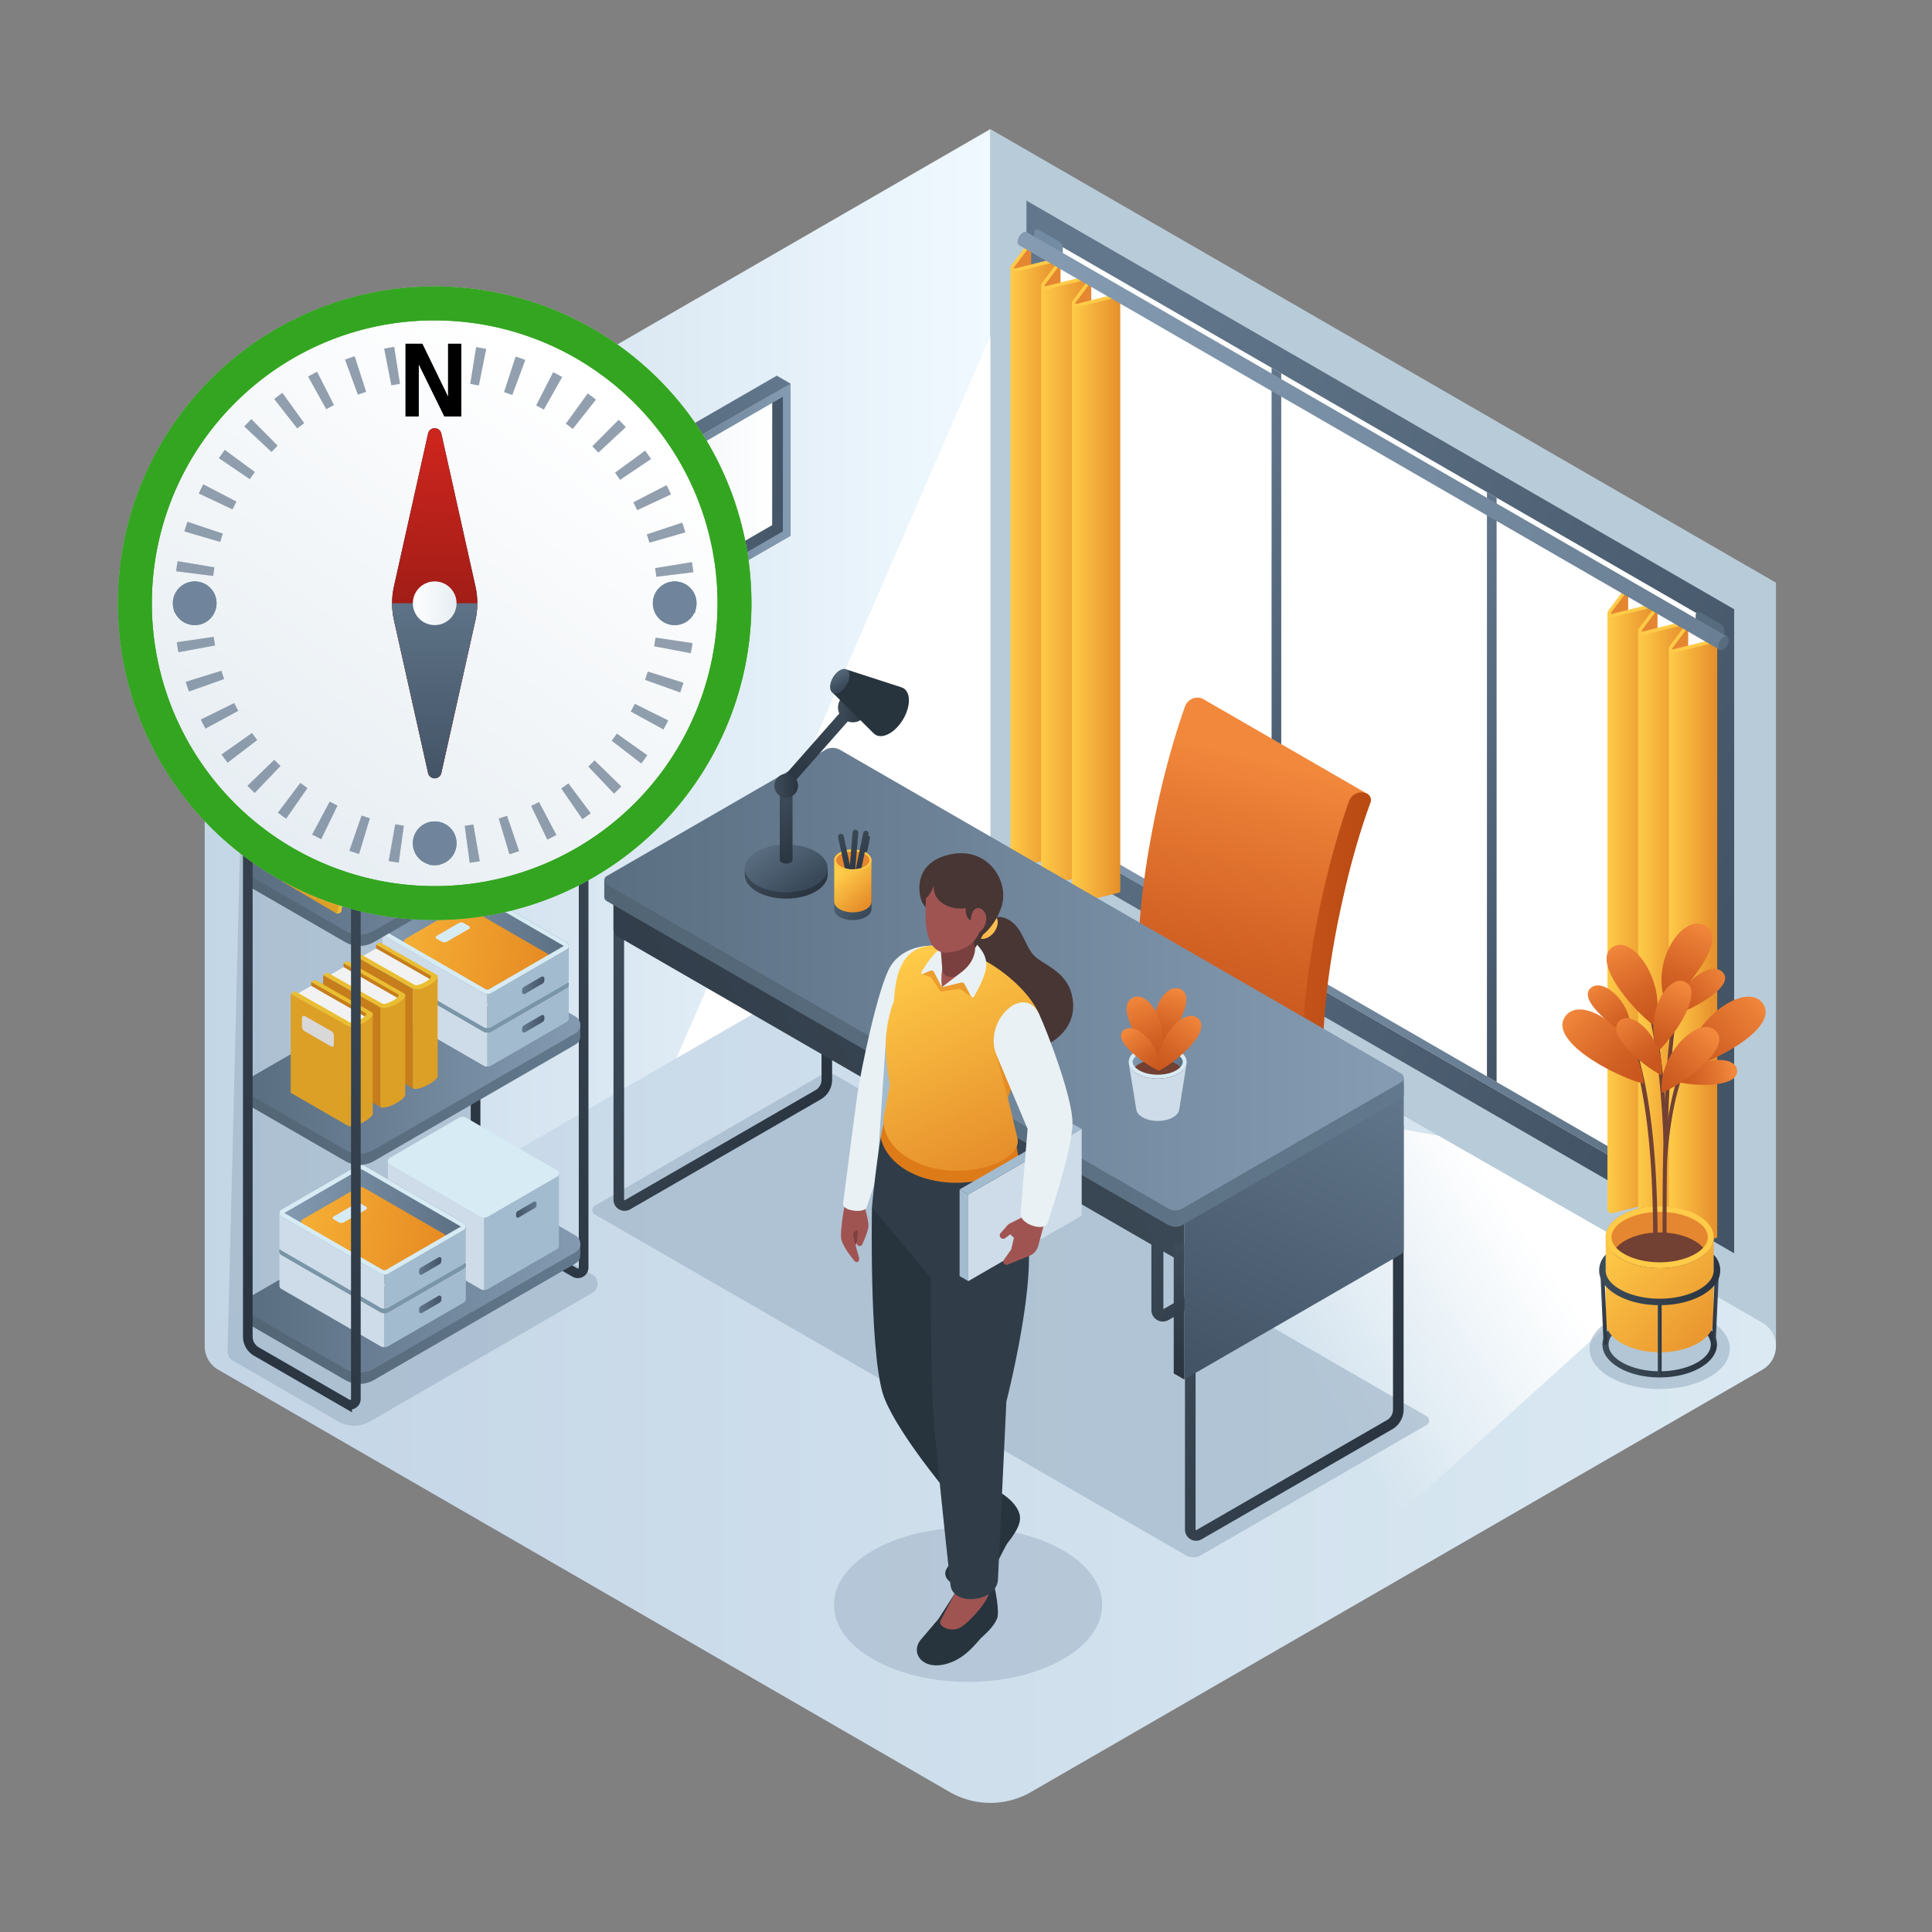 <svg id="Layer_1" data-name="Layer 1" xmlns="http://www.w3.org/2000/svg" xmlns:xlink="http://www.w3.org/1999/xlink" viewBox="0 0 1000 1000">
  <rect x="0" y="0" width="1000" height="1000" fill="#808080" stroke="none"/>
  <defs>
    <style>
      .cls-1 {
        fill: #b8cbd8;
      }

      .cls-2 {
        fill: url(#linear-gradient);
      }

      .cls-3 {
        fill: #fff;
      }

      .cls-4 {
        fill: url(#linear-gradient-2);
      }

      .cls-5, .cls-89 {
        opacity: 0.5;
      }

      .cls-23, .cls-6 {
        fill: #9bb0c4;
      }

      .cls-7 {
        fill: url(#linear-gradient-3);
      }

      .cls-8 {
        fill: url(#linear-gradient-4);
      }

      .cls-9 {
        fill: url(#linear-gradient-5);
      }

      .cls-10 {
        fill: url(#linear-gradient-6);
      }

      .cls-11 {
        fill: url(#linear-gradient-7);
      }

      .cls-12 {
        fill: url(#linear-gradient-8);
      }

      .cls-13 {
        fill: url(#linear-gradient-9);
      }

      .cls-14 {
        fill: #e58630;
      }

      .cls-15 {
        fill: url(#linear-gradient-10);
      }

      .cls-16 {
        fill: #ffcb48;
      }

      .cls-17 {
        fill: url(#linear-gradient-11);
      }

      .cls-18 {
        fill: url(#linear-gradient-12);
      }

      .cls-19 {
        fill: url(#linear-gradient-13);
      }

      .cls-20 {
        fill: #748ca3;
      }

      .cls-21 {
        fill: #586c7f;
      }

      .cls-22 {
        fill: url(#linear-gradient-14);
      }

      .cls-23, .cls-90 {
        opacity: 0.6;
      }

      .cls-24, .cls-25, .cls-29, .cls-30, .cls-36, .cls-67 {
        fill: none;
        stroke-miterlimit: 10;
      }

      .cls-24, .cls-25 {
        stroke-width: 6.202px;
      }

      .cls-24 {
        stroke: url(#linear-gradient-15);
      }

      .cls-25 {
        stroke: url(#linear-gradient-16);
      }

      .cls-26 {
        fill: url(#linear-gradient-17);
      }

      .cls-27 {
        fill: url(#linear-gradient-18);
      }

      .cls-28 {
        fill: url(#linear-gradient-19);
      }

      .cls-29, .cls-30 {
        stroke-width: 5.489px;
      }

      .cls-29 {
        stroke: url(#linear-gradient-20);
      }

      .cls-30 {
        stroke: url(#linear-gradient-21);
      }

      .cls-31 {
        fill: url(#linear-gradient-22);
      }

      .cls-32 {
        fill: url(#linear-gradient-23);
      }

      .cls-33 {
        fill: url(#linear-gradient-24);
      }

      .cls-34 {
        fill: url(#linear-gradient-25);
      }

      .cls-35 {
        fill: url(#linear-gradient-26);
      }

      .cls-36, .cls-67 {
        stroke-width: 5px;
      }

      .cls-36 {
        stroke: url(#linear-gradient-27);
      }

      .cls-37 {
        fill: url(#linear-gradient-28);
      }

      .cls-38 {
        fill: url(#linear-gradient-29);
      }

      .cls-39 {
        fill: #a3bbce;
      }

      .cls-40 {
        fill: #cddce8;
      }

      .cls-41 {
        fill: #d7ebf4;
      }

      .cls-42 {
        fill: url(#linear-gradient-30);
      }

      .cls-43 {
        fill: #7c7c7c;
      }

      .cls-44 {
        fill: #686868;
      }

      .cls-45 {
        fill: #ccc;
      }

      .cls-46 {
        fill: #7995a8;
      }

      .cls-47 {
        fill: url(#linear-gradient-31);
      }

      .cls-48 {
        fill: url(#linear-gradient-32);
      }

      .cls-49 {
        fill: url(#linear-gradient-33);
      }

      .cls-50 {
        fill: url(#linear-gradient-34);
      }

      .cls-51 {
        fill: url(#linear-gradient-35);
      }

      .cls-52 {
        fill: url(#linear-gradient-36);
      }

      .cls-53 {
        fill: url(#linear-gradient-37);
      }

      .cls-54 {
        fill: url(#linear-gradient-38);
      }

      .cls-55 {
        fill: url(#linear-gradient-39);
      }

      .cls-56 {
        fill: url(#linear-gradient-40);
      }

      .cls-57 {
        fill: url(#linear-gradient-41);
      }

      .cls-58 {
        fill: url(#linear-gradient-42);
      }

      .cls-59 {
        fill: #c67d1c;
      }

      .cls-60 {
        fill: #f2f2f2;
      }

      .cls-61 {
        fill: #dda026;
      }

      .cls-62 {
        fill: #eabe32;
      }

      .cls-63 {
        fill: #d8d8d8;
      }

      .cls-64 {
        fill: url(#linear-gradient-43);
      }

      .cls-65 {
        fill: url(#linear-gradient-44);
      }

      .cls-66 {
        fill: #c9c9c9;
      }

      .cls-67 {
        stroke: url(#linear-gradient-45);
      }

      .cls-68 {
        fill: url(#linear-gradient-46);
      }

      .cls-69 {
        fill: url(#linear-gradient-47);
      }

      .cls-70 {
        fill: url(#linear-gradient-48);
      }

      .cls-71 {
        fill: url(#linear-gradient-49);
      }

      .cls-72 {
        fill: url(#linear-gradient-50);
      }

      .cls-73 {
        fill: url(#linear-gradient-51);
      }

      .cls-74 {
        fill: url(#linear-gradient-52);
      }

      .cls-75 {
        fill: url(#linear-gradient-53);
      }

      .cls-76 {
        fill: url(#linear-gradient-54);
      }

      .cls-77 {
        fill: #6d7f94;
      }

      .cls-78 {
        fill: #34a521;
      }

      .cls-79 {
        fill: #70859b;
      }

      .cls-80 {
        fill: #473634;
      }

      .cls-81 {
        fill: url(#linear-gradient-55);
      }

      .cls-82 {
        fill: #a05452;
      }

      .cls-83 {
        fill: #7a403f;
      }

      .cls-84 {
        fill: #e9f1f4;
      }

      .cls-85 {
        fill: #27343d;
      }

      .cls-86 {
        fill: #303d49;
      }

      .cls-87, .cls-89 {
        fill: #dd7b19;
      }

      .cls-88 {
        fill: url(#linear-gradient-56);
      }

      .cls-91 {
        fill: url(#linear-gradient-57);
      }

      .cls-92 {
        fill: url(#linear-gradient-58);
      }

      .cls-93 {
        fill: #724133;
      }

      .cls-94 {
        fill: url(#linear-gradient-59);
      }

      .cls-95 {
        fill: url(#linear-gradient-60);
      }

      .cls-96 {
        fill: url(#linear-gradient-61);
      }

      .cls-97 {
        fill: url(#linear-gradient-62);
      }

      .cls-98 {
        fill: url(#linear-gradient-63);
      }

      .cls-99 {
        fill: url(#linear-gradient-64);
      }

      .cls-100 {
        fill: url(#linear-gradient-65);
      }

      .cls-101 {
        fill: url(#linear-gradient-66);
      }

      .cls-102 {
        fill: url(#linear-gradient-67);
      }

      .cls-103 {
        fill: url(#linear-gradient-68);
      }

      .cls-104 {
        fill: url(#linear-gradient-69);
      }

      .cls-105 {
        fill: url(#linear-gradient-70);
      }

      .cls-106 {
        fill: url(#linear-gradient-71);
      }

      .cls-107 {
        fill: url(#linear-gradient-72);
      }

      .cls-108 {
        fill: url(#linear-gradient-73);
      }

      .cls-109 {
        fill: url(#linear-gradient-74);
      }

      .cls-110 {
        fill: url(#linear-gradient-75);
      }

      .cls-111 {
        fill: url(#linear-gradient-76);
      }

      .cls-112 {
        fill: url(#linear-gradient-77);
      }

      .cls-113 {
        fill: url(#linear-gradient-78);
      }

      .cls-114 {
        fill: url(#linear-gradient-79);
      }

      .cls-115 {
        fill: url(#linear-gradient-80);
      }

      .cls-116 {
        fill: url(#linear-gradient-81);
      }

      .cls-117 {
        fill: url(#linear-gradient-82);
      }

      .cls-118 {
        fill: url(#linear-gradient-83);
      }

      .cls-119 {
        fill: url(#linear-gradient-84);
      }

      .cls-120 {
        fill: url(#linear-gradient-85);
      }

      .cls-121 {
        fill: url(#linear-gradient-86);
      }

      .cls-122 {
        fill: url(#linear-gradient-87);
      }

      .cls-123 {
        fill: url(#linear-gradient-88);
      }

      .cls-124 {
        fill: url(#linear-gradient-89);
      }

      .cls-125 {
        fill: url(#linear-gradient-91);
      }

      .cls-126 {
        fill: url(#linear-gradient-92);
      }

      .cls-127 {
        fill: url(#linear-gradient-93);
      }
    </style>
    <linearGradient id="linear-gradient" x1="105.957" y1="381.815" x2="512.604" y2="381.815" gradientUnits="userSpaceOnUse">
      <stop offset="0" stop-color="#c3d6e6"/>
      <stop offset="1" stop-color="#f0f9ff"/>
    </linearGradient>
    <linearGradient id="linear-gradient-2" x1="105.957" y1="696.807" x2="919.234" y2="696.807" gradientUnits="userSpaceOnUse">
      <stop offset="0.007" stop-color="#c4d5e6"/>
      <stop offset="1" stop-color="#dae9f2"/>
    </linearGradient>
    <linearGradient id="linear-gradient-3" x1="4431.122" y1="556.258" x2="4551.753" y2="635.684" gradientTransform="matrix(-1, 0, 0, 1, 5168.957, 0)" gradientUnits="userSpaceOnUse">
      <stop offset="0" stop-color="#fff"/>
      <stop offset="0.945" stop-color="#fff" stop-opacity="0"/>
    </linearGradient>
    <linearGradient id="linear-gradient-4" x1="-6111.766" y1="376.265" x2="-5768.423" y2="376.265" gradientTransform="matrix(-1, 0, 0, 1, -5225.657, 0)" gradientUnits="userSpaceOnUse">
      <stop offset="0" stop-color="#5b6f82"/>
      <stop offset="1" stop-color="#849bb2"/>
    </linearGradient>
    <linearGradient id="linear-gradient-5" x1="-5752.508" y1="274.58" x2="-6121.568" y2="474.636" gradientTransform="matrix(-1, 0, 0, 1, -5225.657, 0)" gradientUnits="userSpaceOnUse">
      <stop offset="0" stop-color="#62778c"/>
      <stop offset="1" stop-color="#435466"/>
    </linearGradient>
    <linearGradient id="linear-gradient-6" x1="-5820.441" y1="307.318" x2="-5952.215" y2="378.749" xlink:href="#linear-gradient-5"/>
    <linearGradient id="linear-gradient-7" x1="-5931.909" y1="371.67" x2="-6063.684" y2="443.102" xlink:href="#linear-gradient-5"/>
    <linearGradient id="linear-gradient-8" x1="-6082.718" y1="470.762" x2="-6057.668" y2="470.762" gradientTransform="matrix(-1, 0, 0, 1, -5225.657, 0)" gradientUnits="userSpaceOnUse">
      <stop offset="0" stop-color="#e68e2b"/>
      <stop offset="1" stop-color="#ffcb48"/>
    </linearGradient>
    <linearGradient id="linear-gradient-9" x1="-6098.608" y1="479.669" x2="-6073.558" y2="479.669" xlink:href="#linear-gradient-8"/>
    <linearGradient id="linear-gradient-10" x1="-6114.497" y1="488.915" x2="-6089.438" y2="488.915" xlink:href="#linear-gradient-8"/>
    <linearGradient id="linear-gradient-11" x1="-5773.722" y1="291.99" x2="-5748.672" y2="291.99" xlink:href="#linear-gradient-8"/>
    <linearGradient id="linear-gradient-12" x1="-5789.612" y1="300.897" x2="-5764.562" y2="300.897" xlink:href="#linear-gradient-8"/>
    <linearGradient id="linear-gradient-13" x1="-5805.502" y1="310.143" x2="-5780.442" y2="310.143" xlink:href="#linear-gradient-8"/>
    <linearGradient id="linear-gradient-14" x1="-6320.816" y1="228.168" x2="-5756.997" y2="228.168" xlink:href="#linear-gradient-4"/>
    <linearGradient id="linear-gradient-15" x1="10615.331" y1="592.546" x2="10706.161" y2="634.044" gradientTransform="translate(-10018.809)" gradientUnits="userSpaceOnUse">
      <stop offset="0" stop-color="#3e4c59"/>
      <stop offset="1" stop-color="#293440"/>
    </linearGradient>
    <linearGradient id="linear-gradient-16" x1="10535.766" y1="546.627" x2="10626.595" y2="588.125" xlink:href="#linear-gradient-15"/>
    <linearGradient id="linear-gradient-17" x1="513.702" y1="545.843" x2="676.393" y2="545.843" gradientUnits="userSpaceOnUse">
      <stop offset="0.032" stop-color="#bd451c"/>
      <stop offset="1" stop-color="#d4702a"/>
    </linearGradient>
    <linearGradient id="linear-gradient-18" x1="659.583" y1="394.324" x2="623.736" y2="537.713" gradientUnits="userSpaceOnUse">
      <stop offset="0" stop-color="#f2883c"/>
      <stop offset="0.167" stop-color="#e97d35"/>
      <stop offset="0.674" stop-color="#d26124"/>
      <stop offset="0.968" stop-color="#c9571e"/>
    </linearGradient>
    <linearGradient id="linear-gradient-19" x1="598.595" y1="503.803" x2="709.622" y2="503.803" gradientUnits="userSpaceOnUse">
      <stop offset="0" stop-color="#d9652b"/>
      <stop offset="0.968" stop-color="#ba4b13"/>
    </linearGradient>
    <linearGradient id="linear-gradient-20" x1="8743.453" y1="659.087" x2="8872.176" y2="717.898" gradientTransform="translate(-8139.149)" xlink:href="#linear-gradient-15"/>
    <linearGradient id="linear-gradient-21" x1="8447.654" y1="488.321" x2="8576.377" y2="547.132" gradientTransform="translate(-8139.149)" xlink:href="#linear-gradient-15"/>
    <linearGradient id="linear-gradient-22" x1="-5985.223" y1="473.042" x2="-5598.636" y2="690.921" gradientTransform="matrix(-1, 0, 0, 1, -5374.106, 0)" xlink:href="#linear-gradient-15"/>
    <linearGradient id="linear-gradient-23" x1="-6083.05" y1="552.611" x2="-6008.008" y2="714.566" gradientTransform="matrix(-1, 0, 0, 1, -5374.106, 0)" xlink:href="#linear-gradient-5"/>
    <linearGradient id="linear-gradient-24" x1="596.952" y1="648.927" x2="623.369" y2="705.942" gradientTransform="matrix(1, 0, 0, 1, 0, 0)" xlink:href="#linear-gradient-15"/>
    <linearGradient id="linear-gradient-25" x1="-6100.69" y1="515.31" x2="-5686.88" y2="515.31" gradientTransform="matrix(-1, 0, 0, 1, -5374.106, 0)" gradientUnits="userSpaceOnUse">
      <stop offset="0" stop-color="#62788c"/>
      <stop offset="1" stop-color="#526575"/>
    </linearGradient>
    <linearGradient id="linear-gradient-26" x1="-6089.889" y1="506.776" x2="-5690.81" y2="506.776" gradientTransform="matrix(-1, 0, 0, 1, -5374.106, 0)" gradientUnits="userSpaceOnUse">
      <stop offset="0" stop-color="#849bb2"/>
      <stop offset="1" stop-color="#5b6f82"/>
    </linearGradient>
    <linearGradient id="linear-gradient-27" x1="-7111.206" y1="413.498" x2="-6930.255" y2="496.171" gradientTransform="matrix(-1, 0, 0, 1, -6747.036, 0)" xlink:href="#linear-gradient-15"/>
    <linearGradient id="linear-gradient-28" x1="-6998.475" y1="666.677" x2="-6824.828" y2="666.677" gradientTransform="matrix(-1, 0, 0, 1, -6698.1, 0)" xlink:href="#linear-gradient-25"/>
    <linearGradient id="linear-gradient-29" x1="-7002.151" y1="659.723" x2="-6832.839" y2="659.723" gradientTransform="matrix(-1, 0, 0, 1, -6698.1, 0)" xlink:href="#linear-gradient-26"/>
    <linearGradient id="linear-gradient-30" x1="-6975.817" y1="626.072" x2="-6965.208" y2="626.072" gradientTransform="matrix(-1, 0, 0, 1, -6698.1, 0)" xlink:href="#linear-gradient-5"/>
    <linearGradient id="linear-gradient-31" x1="-585.159" y1="675.139" x2="-573.598" y2="675.139" gradientTransform="translate(802.074)" xlink:href="#linear-gradient-5"/>
    <linearGradient id="linear-gradient-32" x1="-657.452" y1="631.358" x2="-560.968" y2="631.358" gradientTransform="translate(802.074)" xlink:href="#linear-gradient-26"/>
    <linearGradient id="linear-gradient-33" x1="-695.245" y1="621.627" x2="-570.434" y2="643.125" gradientTransform="translate(802.074)" gradientUnits="userSpaceOnUse">
      <stop offset="0.008" stop-color="#ffc63f"/>
      <stop offset="1" stop-color="#e68a23"/>
    </linearGradient>
    <linearGradient id="linear-gradient-34" x1="-585.159" y1="655.228" x2="-573.598" y2="655.228" gradientTransform="translate(802.074)" xlink:href="#linear-gradient-5"/>
    <linearGradient id="linear-gradient-35" x1="-6998.475" y1="553.339" x2="-6824.828" y2="553.339" gradientTransform="matrix(-1, 0, 0, 1, -6698.1, 0)" xlink:href="#linear-gradient-25"/>
    <linearGradient id="linear-gradient-36" x1="-7002.151" y1="546.386" x2="-6832.839" y2="546.386" gradientTransform="matrix(-1, 0, 0, 1, -6698.1, 0)" xlink:href="#linear-gradient-26"/>
    <linearGradient id="linear-gradient-37" x1="-6998.475" y1="327.13" x2="-6824.828" y2="327.13" gradientTransform="matrix(-1, 0, 0, 1, -6698.1, 0)" xlink:href="#linear-gradient-25"/>
    <linearGradient id="linear-gradient-38" x1="-7002.151" y1="319.074" x2="-6832.839" y2="319.074" gradientTransform="matrix(-1, 0, 0, 1, -6698.1, 0)" xlink:href="#linear-gradient-26"/>
    <linearGradient id="linear-gradient-39" x1="-531.867" y1="529.895" x2="-520.306" y2="529.895" gradientTransform="translate(802.074)" xlink:href="#linear-gradient-5"/>
    <linearGradient id="linear-gradient-40" x1="-604.161" y1="486.114" x2="-507.676" y2="486.114" gradientTransform="translate(802.074)" xlink:href="#linear-gradient-26"/>
    <linearGradient id="linear-gradient-41" x1="-641.954" y1="476.383" x2="-517.142" y2="497.881" xlink:href="#linear-gradient-33"/>
    <linearGradient id="linear-gradient-42" x1="-531.867" y1="509.984" x2="-520.306" y2="509.984" gradientTransform="translate(802.074)" xlink:href="#linear-gradient-5"/>
    <linearGradient id="linear-gradient-43" x1="-6998.475" y1="440.002" x2="-6824.828" y2="440.002" gradientTransform="matrix(-1, 0, 0, 1, -6698.1, 0)" xlink:href="#linear-gradient-25"/>
    <linearGradient id="linear-gradient-44" x1="-7002.151" y1="433.048" x2="-6832.839" y2="433.048" gradientTransform="matrix(-1, 0, 0, 1, -6698.1, 0)" xlink:href="#linear-gradient-26"/>
    <linearGradient id="linear-gradient-45" x1="-6993.312" y1="481.505" x2="-6813.177" y2="563.805" gradientTransform="matrix(-1, 0, 0, 1, -6747.036, 0)" xlink:href="#linear-gradient-15"/>
    <linearGradient id="linear-gradient-46" x1="4587.701" y1="266.846" x2="4687.906" y2="266.846" gradientTransform="matrix(-1, 0, 0, 1, 4996.872, 0)" gradientUnits="userSpaceOnUse">
      <stop offset="0" stop-color="#435466"/>
      <stop offset="1" stop-color="#62778c"/>
    </linearGradient>
    <linearGradient id="linear-gradient-47" x1="4597.166" y1="263.228" x2="4684.895" y2="263.228" gradientTransform="matrix(-1, 0, 0, 1, 4996.872, 0)" gradientUnits="userSpaceOnUse">
      <stop offset="0" stop-color="#fff"/>
      <stop offset="0.989" stop-color="#e6edf2"/>
    </linearGradient>
    <linearGradient id="linear-gradient-48" x1="4587.701" y1="266.846" x2="4687.906" y2="266.846" gradientTransform="matrix(-1, 0, 0, 1, 4996.872, 0)" xlink:href="#linear-gradient-26"/>
    <linearGradient id="linear-gradient-49" x1="4610.079" y1="184.103" x2="4713.093" y2="320.261" gradientTransform="matrix(-1, 0, 0, 1, 4996.872, 0)" xlink:href="#linear-gradient-5"/>
    <linearGradient id="linear-gradient-50" x1="4609.082" y1="184.858" x2="4712.096" y2="321.015" gradientTransform="matrix(-1, 0, 0, 1, 4996.872, 0)" xlink:href="#linear-gradient-5"/>
    <linearGradient id="linear-gradient-51" x1="302.095" y1="204.879" x2="131.002" y2="443.155" gradientTransform="matrix(1, 0, 0, 1, 0, 0)" xlink:href="#linear-gradient-47"/>
    <linearGradient id="linear-gradient-52" x1="225" y1="221.643" x2="225" y2="325.194" gradientTransform="matrix(1, 0, 0, 1, 0, 0)" xlink:href="#linear-gradient-46"/>
    <linearGradient id="linear-gradient-53" x1="224.903" y1="309.342" x2="227.591" y2="398.471" gradientUnits="userSpaceOnUse">
      <stop offset="0" stop-color="#a01d17"/>
      <stop offset="0.989" stop-color="#cc251d"/>
    </linearGradient>
    <linearGradient id="linear-gradient-54" x1="213.692" y1="312.248" x2="236.308" y2="312.248" gradientTransform="matrix(1, 0, 0, 1, 0, 0)" xlink:href="#linear-gradient-47"/>
    <linearGradient id="linear-gradient-55" x1="-6440.687" y1="625.702" x2="-6429.072" y2="625.702" gradientTransform="matrix(-0.635, -0.772, -0.772, 0.635, -3094.283, -4887.199)" gradientUnits="userSpaceOnUse">
      <stop offset="0" stop-color="#ffc050"/>
      <stop offset="0.5" stop-color="#fbb648"/>
      <stop offset="1" stop-color="#f5a83d"/>
    </linearGradient>
    <linearGradient id="linear-gradient-56" x1="-6318.778" y1="494.877" x2="-6369.331" y2="600.324" gradientTransform="matrix(-1, 0, 0, 1, -5849.772, 0)" gradientUnits="userSpaceOnUse">
      <stop offset="0" stop-color="#ffcb48"/>
      <stop offset="1" stop-color="#e68e2b"/>
    </linearGradient>
    <linearGradient id="linear-gradient-57" x1="829.409" y1="695.938" x2="888.691" y2="695.938" gradientTransform="matrix(1, 0, 0, 1, 0, 0)" xlink:href="#linear-gradient-15"/>
    <linearGradient id="linear-gradient-58" x1="833.604" y1="639.83" x2="893.008" y2="697.021" gradientTransform="matrix(1, 0, 0, 1, 0, 0)" xlink:href="#linear-gradient-56"/>
    <linearGradient id="linear-gradient-59" x1="-8301.573" y1="2124.574" x2="-8268.878" y2="2138.16" gradientTransform="matrix(-0.941, 0.339, 0.339, 0.941, -7638.809, 1315.452)" xlink:href="#linear-gradient-18"/>
    <linearGradient id="linear-gradient-60" x1="1483.11" y1="-1513.69" x2="1458.477" y2="-1498.014" gradientTransform="translate(-1038.204 1416.953) rotate(21.532)" xlink:href="#linear-gradient-18"/>
    <linearGradient id="linear-gradient-61" x1="911.917" y1="516.524" x2="870.562" y2="553.698" xlink:href="#linear-gradient-18"/>
    <linearGradient id="linear-gradient-62" x1="-133.647" y1="1820.46" x2="-167.31" y2="1841.882" gradientTransform="translate(506.899 -1251.12) rotate(-16.161)" xlink:href="#linear-gradient-18"/>
    <linearGradient id="linear-gradient-63" x1="836.176" y1="489.099" x2="856.48" y2="528.066" xlink:href="#linear-gradient-18"/>
    <linearGradient id="linear-gradient-64" x1="-468.745" y1="2196.591" x2="-445.232" y2="2241.714" gradientTransform="translate(451.562 -1692.853) rotate(-21.264)" xlink:href="#linear-gradient-18"/>
    <linearGradient id="linear-gradient-65" x1="1427.92" y1="-2330.914" x2="1460.616" y2="-2317.329" gradientTransform="matrix(0.871, 0.49, -0.49, 0.871, -1563.578, 1840.532)" xlink:href="#linear-gradient-18"/>
    <linearGradient id="linear-gradient-66" x1="434.623" y1="878.843" x2="413.255" y2="916.197" gradientTransform="matrix(1.032, -0.095, 0.1, 1.014, 343.869, -371.928)" xlink:href="#linear-gradient-18"/>
    <linearGradient id="linear-gradient-67" x1="-1612.424" y1="3013.801" x2="-1642.735" y2="3033.09" gradientTransform="translate(408.376 -2876.684) rotate(-35.911)" xlink:href="#linear-gradient-18"/>
    <linearGradient id="linear-gradient-68" x1="-9788.204" y1="-1264.334" x2="-9816.116" y2="-1246.571" gradientTransform="matrix(-0.942, -0.334, -0.334, 0.942, -8806.918, -1552.056)" xlink:href="#linear-gradient-18"/>
    <linearGradient id="linear-gradient-69" x1="645.076" y1="677.219" x2="648.757" y2="677.219" gradientTransform="matrix(-0.045, -0.999, -0.999, 0.045, 1593.432, 1293.061)" xlink:href="#linear-gradient-15"/>
    <linearGradient id="linear-gradient-70" x1="828.344" y1="677.219" x2="832.025" y2="677.219" gradientTransform="translate(31.175 -36.515) rotate(2.568)" xlink:href="#linear-gradient-15"/>
    <linearGradient id="linear-gradient-71" x1="858.055" y1="693.313" x2="860.055" y2="693.313" gradientTransform="matrix(1, 0, 0, 1, 0, 0)" xlink:href="#linear-gradient-15"/>
    <linearGradient id="linear-gradient-72" x1="827.725" y1="662.49" x2="890.385" y2="662.49" gradientTransform="matrix(1, 0, 0, 1, 0, 0)" xlink:href="#linear-gradient-15"/>
    <linearGradient id="linear-gradient-73" x1="395.102" y1="439.597" x2="418.336" y2="465.47" gradientTransform="matrix(1, 0, 0, 1, 0, 0)" xlink:href="#linear-gradient-15"/>
    <linearGradient id="linear-gradient-74" x1="397.971" y1="436.187" x2="414.481" y2="460.697" gradientUnits="userSpaceOnUse">
      <stop offset="0.014" stop-color="#596d80"/>
      <stop offset="1" stop-color="#394959"/>
    </linearGradient>
    <linearGradient id="linear-gradient-75" x1="402.715" y1="409.108" x2="412.545" y2="449.193" gradientTransform="matrix(1, 0, 0, 1, 0, 0)" xlink:href="#linear-gradient-15"/>
    <linearGradient id="linear-gradient-76" x1="441.716" y1="360.968" x2="407.843" y2="408.797" gradientTransform="translate(432.181 -188.766) rotate(48.59)" xlink:href="#linear-gradient-15"/>
    <linearGradient id="linear-gradient-77" x1="433.743" y1="366.183" x2="449.096" y2="366.183" gradientTransform="matrix(1, 0, 0, 1, 0, 0)" xlink:href="#linear-gradient-15"/>
    <linearGradient id="linear-gradient-78" x1="400.77" y1="406.715" x2="413.079" y2="406.715" gradientTransform="matrix(1, 0, 0, 1, 0, 0)" xlink:href="#linear-gradient-15"/>
    <linearGradient id="linear-gradient-79" x1="13543.216" y1="281.958" x2="13553.192" y2="281.958" gradientTransform="matrix(-0.505, 0.863, 0.863, 0.505, 7028.879, -11485.893)" xlink:href="#linear-gradient-74"/>
    <linearGradient id="linear-gradient-80" x1="584.216" y1="549.689" x2="614.239" y2="549.689" gradientTransform="matrix(1, 0, 0, 1, 0, 0)" xlink:href="#linear-gradient-26"/>
    <linearGradient id="linear-gradient-81" x1="-141.714" y1="1420.028" x2="-157.456" y2="1447.547" gradientTransform="translate(432.767 -904.467) rotate(-12.796)" xlink:href="#linear-gradient-18"/>
    <linearGradient id="linear-gradient-82" x1="911.77" y1="-53.595" x2="928.113" y2="-22.231" gradientTransform="translate(-323.774 456.025) rotate(7.108)" xlink:href="#linear-gradient-18"/>
    <linearGradient id="linear-gradient-83" x1="-197.375" y1="1509.519" x2="-184.105" y2="1533.526" gradientTransform="matrix(0.99, -0.187, 0.211, 0.924, 459.787, -898.047)" xlink:href="#linear-gradient-18"/>
    <linearGradient id="linear-gradient-84" x1="-134.67" y1="1435.732" x2="-161.289" y2="1459.66" gradientTransform="translate(432.767 -904.467) rotate(-12.796)" xlink:href="#linear-gradient-18"/>
    <linearGradient id="linear-gradient-85" x1="436.206" y1="455.007" x2="450.503" y2="470.518" xlink:href="#linear-gradient-74"/>
    <linearGradient id="linear-gradient-86" x1="436.206" y1="451.007" x2="450.503" y2="466.518" gradientTransform="matrix(1, 0, 0, 1, 0, 0)" xlink:href="#linear-gradient-56"/>
    <linearGradient id="linear-gradient-87" x1="442.429" y1="424.558" x2="449.961" y2="454.941" gradientTransform="matrix(1, 0, 0, 1, 0, 0)" xlink:href="#linear-gradient-15"/>
    <linearGradient id="linear-gradient-88" x1="438.347" y1="425.57" x2="445.879" y2="455.953" gradientTransform="matrix(1, 0, 0, 1, 0, 0)" xlink:href="#linear-gradient-15"/>
    <linearGradient id="linear-gradient-89" x1="433.434" y1="426.788" x2="440.965" y2="457.171" gradientTransform="matrix(1, 0, 0, 1, 0, 0)" xlink:href="#linear-gradient-15"/>
    <linearGradient id="linear-gradient-91" x1="225" y1="7147.481" x2="225" y2="7251.032" gradientTransform="matrix(1, 0, 0, -1, 0, 7550.333)" xlink:href="#linear-gradient-46"/>
    <linearGradient id="linear-gradient-92" x1="224.903" y1="7235.18" x2="227.591" y2="7324.309" gradientTransform="matrix(1, 0, 0, -1, 0, 7550.333)" xlink:href="#linear-gradient-53"/>
    <linearGradient id="linear-gradient-93" x1="213.692" y1="7238.085" x2="236.308" y2="7238.085" gradientTransform="matrix(1, 0, 0, -1, 0, 7550.333)" xlink:href="#linear-gradient-47"/>
  </defs>
  <g>
    <polygon class="cls-1" points="512.588 66.823 919.234 301.591 919.234 696.807 512.588 462.017 512.588 66.823"/>
    <polygon class="cls-2" points="512.604 66.823 105.957 301.591 105.957 696.807 512.604 462.017 512.604 66.823"/>
  </g>
  <polygon class="cls-3" points="512.604 437.072 511.318 466.168 348.129 552.297 512.604 173.971 512.604 437.072"/>
  <path class="cls-4" d="M112.975,708.973,491.555,927.537a42.101,42.101,0,0,0,42.101-.001L912.217,708.969a14.034,14.034,0,0,0,0-24.307L533.64,466.078a42.101,42.101,0,0,0-42.104.001L112.974,684.666A14.034,14.034,0,0,0,112.975,708.973Z"/>
  <g class="cls-5">
    <ellipse class="cls-6" cx="501.085" cy="830.633" rx="69.429" ry="39.902"/>
  </g>
  <polygon class="cls-7" points="864.674 656.607 725.226 782.843 373.705 577.725 530.837 549.678 744.489 587.819 864.674 656.607"/>
  <g>
    <g>
      <path class="cls-3" d="M538.925,118.265l11.465,2.159,343.349,198.241V625.489L882.274,632.106,538.925,433.876Z"/>
      <polygon class="cls-8" points="542.766 123.735 546.708 126.01 546.703 428.446 886.109 624.39 886.109 628.795 542.766 430.576 542.766 123.735"/>
      <path class="cls-9" d="M531.278,103.836V437.209l366.319,211.484,0-333.352Zm354.831,524.959L542.766,430.576l0-306.841L886.109,321.974Z"/>
    </g>
    <polygon class="cls-10" points="658.171 492.798 663.171 495.685 663.171 193.269 658.171 190.382 658.171 492.798"/>
    <polygon class="cls-11" points="769.64 557.151 774.64 560.037 774.64 257.621 769.64 254.734 769.64 557.151"/>
    <g>
      <g>
        <path class="cls-12" d="M832.011,317.363V625.777a2.175,2.175,0,0,0,2.69,2.1l13.2-3.28,7.76-1.93a.335.335,0,0,1,.32.06l1.08-.32V313.578l-23.31,5.925Z"/>
        <path class="cls-13" d="M847.901,326.482V635.107a2.005,2.005,0,0,0,.36,1.04,2.13,2.13,0,0,0,2.32.9l20.97-5.21a.356.356,0,0,1,.41.16.368.368,0,0,1,.02.4l.97-.26V322.222l-23.31,5.5Z"/>
        <polygon class="cls-14" points="873.809 323.79 873.809 335.072 865.775 336.732 864.924 335.455 873.809 323.79"/>
        <path class="cls-15" d="M863.781,335.803V644.277a2.238,2.238,0,0,0,.36,1.04,2.137,2.137,0,0,0,1.79.97,2.003,2.003,0,0,0,.54-.07l21.69-5.4a.884.884,0,0,0,.68-.86V331.542l-23.31,5.5Z"/>
        <polygon class="cls-14" points="857.926 314.619 857.926 325.901 849.891 327.561 849.04 326.284 857.926 314.619"/>
        <polygon class="cls-14" points="842.743 304.93 842.743 316.213 833.857 318.508 832.892 317.312 842.743 304.93"/>
        <path class="cls-16" d="M865.932,337.886a2.235,2.235,0,0,0,.536-.066l21.694-5.404a.889.889,0,1,0-.429-1.725l-21.694,5.404a.388.388,0,0,1-.405-.609l7.741-10.376a2.166,2.166,0,0,0-2.258-3.397l-20.961,5.213a.388.388,0,0,1-.405-.609l7.741-10.376a2.166,2.166,0,0,0-2.259-3.397l-20.96,5.213a.388.388,0,0,1-.405-.609l8.698-11.649a.889.889,0,0,0-1.424-1.063l-8.698,11.649a2.166,2.166,0,0,0,2.259,3.397l20.96-5.213a.388.388,0,0,1,.405.609L848.327,325.253a2.166,2.166,0,0,0,2.258,3.397l20.961-5.213a.364.364,0,0,1,.417.162.369.369,0,0,1-.012.448l-7.741,10.376a2.168,2.168,0,0,0,1.723,3.463Z"/>
      </g>
      <g>
        <path class="cls-17" d="M523.016,138.591V447.005a2.175,2.175,0,0,0,2.69,2.1l13.2-3.28,7.76-1.93a.335.335,0,0,1,.32.06l1.08-.32V134.806l-23.31,5.925Z"/>
        <path class="cls-18" d="M538.905,147.711V456.335a2.005,2.005,0,0,0,.36,1.04,2.13,2.13,0,0,0,2.32.9l20.97-5.21a.356.356,0,0,1,.41.16.368.368,0,0,1,.02.4l.97-.26V143.451l-23.31,5.5Z"/>
        <polygon class="cls-14" points="564.814 145.018 564.814 156.301 556.779 157.96 555.928 156.684 564.814 145.018"/>
        <path class="cls-19" d="M554.786,157.031V465.505a2.239,2.239,0,0,0,.36,1.04,2.137,2.137,0,0,0,1.79.97,2.003,2.003,0,0,0,.54-.07l21.69-5.4a.884.884,0,0,0,.68-.86V152.771l-23.31,5.5Z"/>
        <polygon class="cls-14" points="548.931 135.847 548.931 147.13 540.896 148.789 540.045 147.513 548.931 135.847"/>
        <polygon class="cls-14" points="533.747 126.159 533.747 137.441 524.862 139.737 523.896 138.54 533.747 126.159"/>
        <path class="cls-16" d="M556.937,159.115a2.235,2.235,0,0,0,.536-.066l21.694-5.404a.889.889,0,1,0-.429-1.725l-21.694,5.404a.388.388,0,0,1-.405-.609L564.38,146.338a2.166,2.166,0,0,0-2.258-3.397l-20.961,5.213a.388.388,0,0,1-.405-.609l7.741-10.376a2.166,2.166,0,0,0-2.259-3.397l-20.96,5.213a.388.388,0,0,1-.405-.609l8.698-11.649a.889.889,0,0,0-1.424-1.063l-8.698,11.649a2.166,2.166,0,0,0,2.259,3.397l20.96-5.213a.388.388,0,0,1,.405.609l-7.741,10.376a2.166,2.166,0,0,0,2.258,3.397l20.961-5.213a.364.364,0,0,1,.417.162.369.369,0,0,1-.012.448l-7.741,10.376a2.168,2.168,0,0,0,1.723,3.463Z"/>
      </g>
    </g>
    <g>
      <path class="cls-20" d="M535.263,120.41v6.034l14.835,8.563V128.088a3.362,3.362,0,0,0-1.681-2.912l-10.706-6.18A1.632,1.632,0,0,0,535.263,120.41Z"/>
      <path class="cls-21" d="M877.667,318.361v6.034l14.835,8.563v-6.919a3.362,3.362,0,0,0-1.681-2.912l-10.706-6.18A1.632,1.632,0,0,0,877.667,318.361Z"/>
      <path class="cls-22" d="M527.528,126.954,890.154,336.359l3.926-6.8L531.44,120.147l-.002.003a1.977,1.977,0,0,0-1.951.208,6.138,6.138,0,0,0-2.785,4.804A1.926,1.926,0,0,0,527.528,126.954Z"/>
      <ellipse class="cls-21" cx="892.117" cy="332.959" rx="3.926" ry="2.263" transform="translate(157.707 939.075) rotate(-60)"/>
    </g>
  </g>
  <path class="cls-23" d="M738.386,733.001,633.549,672.54l63.059-36.455a4.469,4.469,0,0,0,0-7.738l-95.052-54.96a8.938,8.938,0,0,0-8.946,0l-65.415,37.817-94.61-54.562a7.921,7.921,0,0,0-7.92,0l-116.741,67.412a2.64,2.64,0,0,0,0,4.572L613.716,804.98a7.919,7.919,0,0,0,7.92 0L738.386,737.573A2.64,2.64,0,0,0,738.386,733.001Z"/>
  <g>
    <path class="cls-24" d="M599.063,593.774l.004,84.179a2.825,2.825,0,0,0,4.233,2.589l78.319-45.193a8.474,8.474,0,0,0,4.239-7.34l-4.815-84.872"/>
    <path class="cls-25" d="M519.497,547.856l.004,84.179a2.825,2.825,0,0,0,4.233,2.589l78.319-45.193a8.474,8.474,0,0,0,4.239-7.34L601.477,497.219"/>
    <g>
      <path class="cls-26" d="M676.393,544.82l-76.284,52.345L515.16,548.111a2.781,2.781,0,0,1-1.458-2.447v-2.715a8.318,8.318,0,0,1,4.159-7.222l71.416-41.205Z"/>
      <path class="cls-27" d="M707.233,410.601,677.236,544.245l-.843.575-87.116-50.298v-.776c0-34.972,10.391-89.685,24.086-128.094a6.875,6.875,0,0,1,8.96-4.079,4.343,4.343,0,0,1,.909.522Z"/>
      <path class="cls-28" d="M598.595,594.685v-2.72a8.336,8.336,0,0,1,4.17-7.221l71.41-41.199v-.774c0-34.975,10.394-89.691,24.082-128.091a6.876,6.876,0,0,1,8.972-4.078l0,0a3.724,3.724,0,0,1,2.163,4.757c-13.849,37.456-24.518,92.576-24.518,127.412v2.67a7.419,7.419,0,0,1-3.711,6.426l-78.394,45.228A2.783,2.783,0,0,1,598.595,594.685Z"/>
    </g>
  </g>
  <g>
    <path class="cls-29" d="M616.087,639.303V791.753a3,3,0,0,0,4.499,2.598l98.672-56.937a9,9,0,0,0,4.502-7.795V582.69"/>
    <path class="cls-30" d="M320.288,468.537V620.987a3,3,0,0,0,4.499,2.598l98.672-56.937a9,9,0,0,0,4.502-7.795V411.924"/>
    <path class="cls-31" d="M317.545,456.52,612.936,627.079v26.915L319.813,484.745a4.537,4.537,0,0,1-2.268-3.929Z"/>
    <g>
      <path class="cls-32" d="M726.584,646.593V561.467L612.936,627.079v86.915l112.097-64.717A3.1,3.1,0,0,0,726.584,646.593Z"/>
      <polygon class="cls-33" points="612.936 713.994 607.521 710.894 607.521 644.27 612.936 644.27 612.936 713.994"/>
    </g>
    <path class="cls-34" d="M312.774,455.598l6.936,3.106L427.15,396.663a7.672,7.672,0,0,1,7.673,0L719.758,561.025l6.826-3.067v8.443l-.005-.002a2.529,2.529,0,0,1-1.274,2.255L612.198,633.958a7.673,7.673,0,0,1-7.672-0L314.052,466.401a2.533,2.533,0,0,1-1.278-2.22l-0.0 0Z"/>
    <path class="cls-35" d="M434.823,388.13,725.305,555.691a2.557,2.557,0,0,1-0,4.43L612.198,625.424a7.672,7.672,0,0,1-7.673-0L314.052,457.867a2.557,2.557,0,0,1,0-4.429L427.15,388.13A7.672,7.672,0,0,1,434.823,388.13Z"/>
  </g>
  <g>
    <path class="cls-23" d="M117.799,699.318l-.008.006,8.938-361.446L243.716,322.467l2.44,282.764L137.457,684.985l98.235-56.708a16.465,16.465,0,0,1,16.464.001L306.573,659.691a5.488,5.488,0,0,1,.003,9.504l-115.048,66.531a16.465,16.465,0,0,1-16.474.006L120.531,704.262A5.433,5.433,0,0,1,117.799,699.318Z"/>
    <g>
      <g>
        <path class="cls-36" d="M246.156,253.855V627.256a3,3,0,0,0,1.501,2.598l49.93,28.811a3,3,0,0,0,4.499-2.598V286.238a12,12,0,0,0-5.984-10.383L252.161,250.394A4,4,0,0,0,246.156,253.855Z"/>
        <g>
          <path class="cls-37" d="M126.728,675.475l3.204,3.451,103.693-59.858a14.927,14.927,0,0,1,14.926 0l47.861,27.629,3.963-2.948v5.744l-.021-.004a4.915,4.915,0,0,1-2.464,4.47L193.584,714.28a14.927,14.927,0,0,1-14.936.005l-49.432-28.532a4.917,4.917,0,0,1-2.471-4.442Z"/>
          <path class="cls-38" d="M129.216,671.283l104.409-60.271a14.927,14.927,0,0,1,14.927.001l49.336,28.48a4.976,4.976,0,0,1,.003,8.616L193.584,708.428a14.927,14.927,0,0,1-14.936.005l-49.432-28.532A4.976,4.976,0,0,1,129.216,671.283Z"/>
        </g>
        <g>
          <path class="cls-39" d="M289.304,607.385v37.477a1.886,1.886,0,0,1-.952,1.647l-35.83,20.719a3.877,3.877,0,0,1-1.904.505v-60.348Z"/>
          <path class="cls-40" d="M250.618,607.385v60.348a3.877,3.877,0,0,1-1.904-.505L201.722,640.073a1.886,1.886,0,0,1-.952-1.647V600.948Z"/>
          <path class="cls-41" d="M201.717,599.3l35.833-20.715a3.809,3.809,0,0,1,3.812,0L288.357,605.737a1.904,1.904,0,0,1,0,3.297L252.524,629.749a3.809,3.809,0,0,1-3.812,0L201.717,602.597A1.904,1.904,0,0,1,201.717,599.3Z"/>
          <path class="cls-42" d="M276.793,625.308l-8.286,4.825a.93.93,0,0,1-1.398-.804v-.885a1.861,1.861,0,0,1,.924-1.608l8.286-4.825a.93.93,0,0,1,1.399.804v.885A1.861,1.861,0,0,1,276.793,625.308Z"/>
        </g>
        <g>
          <g>
            <path class="cls-39" d="M241.103,654.776v17.608a2.056,2.056,0,0,1-1.038,1.795L201.021,696.757a4.225,4.225,0,0,1-2.075.55V654.776Z"/>
            <path class="cls-40" d="M198.946,654.776v42.531a4.225,4.225,0,0,1-2.075-.55l-51.207-29.592a2.056,2.056,0,0,1-1.038-1.795V647.762Z"/>
            <path class="cls-43" d="M145.659,645.965l39.047-22.574a4.15,4.15,0,0,1,4.154,0l51.21,29.588a2.075,2.075,0,0,1,0,3.593l-39.047,22.574a4.15,4.15,0,0,1-4.154,0l-51.21-29.588A2.075,2.075,0,0,1,145.659,645.965Z"/>
            <path class="cls-44" d="M156.675,651.037,184.826,634.758a3.625,3.625,0,0,1,3.628,0l41.42,23.922a1.812,1.812,0,0,1,0,3.138l-28.151,16.279a3.625,3.625,0,0,1-3.628,0L156.675,654.175A1.812,1.812,0,0,1,156.675,651.037Z"/>
            <polygon class="cls-45" points="197.632 665.301 202.874 668.345 216.916 660.236 211.659 657.193 197.632 665.301"/>
            <path class="cls-46" d="M186.783,625.142a1.846,1.846,0,0,1,.922.247l50.862,29.387-38.699,22.372a1.843,1.843,0,0,1-1.845,0L147.161,647.762l38.699-22.372a1.846,1.846,0,0,1,.922-.247m0-2.307a4.147,4.147,0,0,0-2.077.557l-39.047,22.574a2.075,2.075,0,0,0,0,3.593L196.869,679.146a4.15,4.15,0,0,0,4.154,0l39.047-22.574a2.075,2.075,0,0,0,0-3.593l-51.21-29.588a4.147,4.147,0,0,0-2.077-.557Z"/>
            <path class="cls-47" d="M227.469,674.306l-9.03,5.258a1.014,1.014,0,0,1-1.524-.876V677.724a2.028,2.028,0,0,1,1.007-1.752l9.03-5.258a1.014,1.014,0,0,1,1.524.876v.964A2.028,2.028,0,0,1,227.469,674.306Z"/>
          </g>
          <g>
            <path class="cls-39" d="M241.103,634.865V652.473a2.056,2.056,0,0,1-1.038,1.795L201.021,676.846a4.225,4.225,0,0,1-2.075.55V634.865Z"/>
            <path class="cls-40" d="M198.946,634.865v42.531a4.225,4.225,0,0,1-2.075-.55l-51.207-29.592a2.056,2.056,0,0,1-1.038-1.795V627.851Z"/>
            <path class="cls-48" d="M145.659,626.054l39.047-22.574a4.15,4.15,0,0,1,4.154,0l51.21,29.588a2.075,2.075,0,0,1,0,3.593l-39.047,22.574a4.15,4.15,0,0,1-4.154,0l-51.21-29.588A2.075,2.075,0,0,1,145.659,626.054Z"/>
            <path class="cls-49" d="M156.675,631.126,184.826,614.847a3.625,3.625,0,0,1,3.628,0l41.42,23.922a1.812,1.812,0,0,1,0,3.138l-28.151,16.279a3.625,3.625,0,0,1-3.628,0l-41.42-23.922A1.812,1.812,0,0,1,156.675,631.126Z"/>
            <path class="cls-41" d="M172.615,631.072l2.738,1.59a2.63,2.63,0,0,0,2.636.003l11.531-6.66a.796.796,0,0,0,.001-1.377l-2.749-1.591a2.63,2.63,0,0,0-2.634-.001l-11.521,6.659A.796.796,0,0,0,172.615,631.072Z"/>
            <path class="cls-41" d="M186.783,605.231a1.846,1.846,0,0,1,.922.247L238.567,634.865l-38.699,22.372a1.843,1.843,0,0,1-1.845,0l-50.862-29.387,38.699-22.372a1.846,1.846,0,0,1,.922-.247m0-2.307a4.147,4.147,0,0,0-2.077.557l-39.047,22.574a2.075,2.075,0,0,0,0,3.593l51.21,29.588a4.15,4.15,0,0,0,4.154,0l39.047-22.574a2.075,2.075,0,0,0,0-3.593l-51.21-29.588a4.147,4.147,0,0,0-2.077-.557Z"/>
            <path class="cls-50" d="M227.469,654.395l-9.03,5.258a1.014,1.014,0,0,1-1.524-.876v-.964a2.028,2.028,0,0,1,1.007-1.752l9.03-5.258a1.014,1.014,0,0,1,1.524.876v.964A2.028,2.028,0,0,1,227.469,654.395Z"/>
          </g>
        </g>
        <g>
          <path class="cls-51" d="M126.728,562.138l3.204,3.451L233.625,505.731a14.927,14.927,0,0,1,14.926 0l47.861,27.629,3.963-2.948v5.744l-.021-.004a4.915,4.915,0,0,1-2.464,4.47L193.584,600.942a14.927,14.927,0,0,1-14.936.005l-49.432-28.532a4.917,4.917,0,0,1-2.471-4.442Z"/>
          <path class="cls-52" d="M129.216,557.946l104.409-60.271a14.927,14.927,0,0,1,14.927.001l49.336,28.48a4.976,4.976,0,0,1,.003,8.616L193.584,595.091a14.927,14.927,0,0,1-14.936.005l-49.432-28.532A4.976,4.976,0,0,1,129.216,557.946Z"/>
        </g>
        <g>
          <path class="cls-53" d="M126.728,334.826l3.204,3.451L233.625,278.419a14.927,14.927,0,0,1,14.926 0l47.861,27.629,3.963-2.948v7.95l-.021-.004a4.915,4.915,0,0,1-2.464,4.47L193.584,375.836a14.927,14.927,0,0,1-14.936.005l-49.432-28.532a4.917,4.917,0,0,1-2.471-4.442Z"/>
          <path class="cls-54" d="M129.216,330.634l104.409-60.271a14.927,14.927,0,0,1,14.927.001l49.336,28.48a4.976,4.976,0,0,1,.003,8.616L193.584,367.779a14.927,14.927,0,0,1-14.936.005l-49.432-28.532A4.976,4.976,0,0,1,129.216,330.634Z"/>
        </g>
        <g>
          <g>
            <path class="cls-39" d="M294.394,509.532v17.608a2.056,2.056,0,0,1-1.038,1.795L254.313,551.513a4.225,4.225,0,0,1-2.075.55V509.532Z"/>
            <path class="cls-40" d="M252.237,509.532v42.531a4.225,4.225,0,0,1-2.075-.55l-51.207-29.592a2.056,2.056,0,0,1-1.038-1.795V502.518Z"/>
            <path class="cls-43" d="M198.95,500.721l39.047-22.574a4.15,4.15,0,0,1,4.154,0l51.21,29.588a2.075,2.075,0,0,1,0,3.593l-39.047,22.574a4.15,4.15,0,0,1-4.154,0l-51.21-29.588A2.075,2.075,0,0,1,198.95,500.721Z"/>
            <path class="cls-44" d="M209.967,505.793l28.151-16.279a3.625,3.625,0,0,1,3.628,0l41.42,23.922a1.812,1.812,0,0,1,0,3.138l-28.151,16.279a3.625,3.625,0,0,1-3.628,0l-41.42-23.922A1.812,1.812,0,0,1,209.967,505.793Z"/>
            <polygon class="cls-45" points="250.923 520.057 256.166 523.102 270.207 514.992 264.95 511.949 250.923 520.057"/>
            <path class="cls-46" d="M240.074,479.898a1.846,1.846,0,0,1,.922.247L291.859,509.532l-38.699,22.372a1.843,1.843,0,0,1-1.845,0l-50.862-29.387L239.152,480.145a1.846,1.846,0,0,1,.922-.247m0-2.307a4.147,4.147,0,0,0-2.077.557l-39.047,22.574a2.075,2.075,0,0,0,0,3.593l51.21,29.588a4.15,4.15,0,0,0,4.154,0l39.047-22.574a2.075,2.075,0,0,0,0-3.593l-51.21-29.588a4.147,4.147,0,0,0-2.077-.557Z"/>
            <path class="cls-55" d="M280.761,529.062l-9.03,5.258a1.014,1.014,0,0,1-1.524-.876v-.964a2.028,2.028,0,0,1,1.007-1.752l9.03-5.258a1.014,1.014,0,0,1,1.524.876v.964A2.028,2.028,0,0,1,280.761,529.062Z"/>
          </g>
          <g>
            <path class="cls-39" d="M294.394,489.621v17.608a2.056,2.056,0,0,1-1.038,1.795L254.313,531.602a4.225,4.225,0,0,1-2.075.55V489.621Z"/>
            <path class="cls-40" d="M252.237,489.621V532.152a4.225,4.225,0,0,1-2.075-.55l-51.207-29.592a2.056,2.056,0,0,1-1.038-1.795V482.607Z"/>
            <path class="cls-56" d="M198.95,480.81l39.047-22.574a4.15,4.15,0,0,1,4.154,0l51.21,29.588a2.075,2.075,0,0,1,0,3.593l-39.047,22.574a4.15,4.15,0,0,1-4.154,0l-51.21-29.588A2.075,2.075,0,0,1,198.95,480.81Z"/>
            <path class="cls-57" d="M209.967,485.882l28.151-16.279a3.625,3.625,0,0,1,3.628,0l41.42,23.922a1.812,1.812,0,0,1,0,3.138l-28.151,16.279a3.625,3.625,0,0,1-3.628,0l-41.42-23.922A1.812,1.812,0,0,1,209.967,485.882Z"/>
            <path class="cls-41" d="M225.906,485.829l2.738,1.59a2.63,2.63,0,0,0,2.636.003L242.811,480.762a.796.796,0,0,0,.001-1.377l-2.749-1.591a2.63,2.63,0,0,0-2.634-.001l-11.521,6.659A.796.796,0,0,0,225.906,485.829Z"/>
            <path class="cls-41" d="M240.074,459.987a1.846,1.846,0,0,1,.922.247l50.862,29.387-38.699,22.372a1.843,1.843,0,0,1-1.845,0l-50.862-29.387L239.152,460.234a1.846,1.846,0,0,1,.922-.247m0-2.307a4.147,4.147,0,0,0-2.077.557l-39.047,22.574a2.075,2.075,0,0,0,0,3.593l51.21,29.588a4.15,4.15,0,0,0,4.154,0l39.047-22.574a2.075,2.075,0,0,0,0-3.593l-51.21-29.588a4.147,4.147,0,0,0-2.077-.557Z"/>
            <path class="cls-58" d="M280.761,509.151l-9.03,5.258a1.014,1.014,0,0,1-1.524-.876v-.964a2.028,2.028,0,0,1,1.007-1.752l9.03-5.258a1.014,1.014,0,0,1,1.524.876v.964A2.028,2.028,0,0,1,280.761,509.151Z"/>
          </g>
        </g>
        <g>
          <g>
            <polygon class="cls-59" points="194.641 488.868 194.641 490.906 224.129 507.813 224.129 504.907 194.641 488.868"/>
            <path class="cls-60" d="M222.685,506.917l-28.057-16.011-8.379,4.831,28.433,16.133C216.478,512.776,225.075,508.336,222.685,506.917Z"/>
            <polygon class="cls-59" points="213.666 563.31 184.056 546.238 184.056 494.952 213.666 511.761 213.666 563.31"/>
            <path class="cls-61" d="M213.666,511.761l-0,51.548c2.872,1.58,12.933-3.772,12.868-6.435V505.418C226.538,507.825,216.679,513.452,213.666,511.761Z"/>
            <path class="cls-62" d="M225.859,504.454,196.649,487.774l-2.009,1.094,28.044,16.003c2.391,1.419-6.207,5.859-8.003,4.953l-28.433-16.132-2.193,1.261,29.61,16.81C217.134,513.707,229.588,506.694,225.859,504.454Z"/>
          </g>
          <g>
            <polygon class="cls-59" points="177.852 498.555 177.852 500.594 207.339 517.5 207.339 514.595 177.852 498.555"/>
            <path class="cls-60" d="M205.896,516.604l-28.057-16.011-8.379,4.831L197.892,521.557C199.689,522.464,208.286,518.024,205.896,516.604Z"/>
            <polygon class="cls-59" points="196.876 572.997 167.266 555.926 167.266 504.639 196.876 521.449 196.876 572.997"/>
            <path class="cls-61" d="M196.876,521.449l-0,51.548c2.872,1.58,12.933-3.772,12.868-6.435V515.105C209.749,517.513,199.89,523.139,196.876,521.449Z"/>
            <path class="cls-62" d="M209.07,514.142l-29.21-16.68-2.009,1.094,28.044,16.003c2.391,1.419-6.207,5.859-8.003,4.953l-28.433-16.132-2.193,1.261L196.876,521.449C200.345,523.395,212.799,516.381,209.07,514.142Z"/>
          </g>
          <g>
            <polygon class="cls-59" points="161.062 508.243 161.062 510.281 190.55 527.188 190.55 524.282 161.062 508.243"/>
            <path class="cls-60" d="M189.106,526.292l-28.057-16.011-8.379,4.831,28.433,16.133C182.899,532.151,191.497,527.711,189.106,526.292Z"/>
            <polygon class="cls-61" points="180.087 582.685 150.477 565.613 150.477 514.327 180.087 531.137 180.087 582.685"/>
            <path class="cls-63" d="M171.407,541.652l-13.687-7.884a2.791,2.791,0,0,1-1.398-2.418v-4.665a.93.93,0,0,1,1.389-.809l13.677,7.76a2.791,2.791,0,0,1,1.414,2.427v4.784A.93.93,0,0,1,171.407,541.652Z"/>
            <path class="cls-61" d="M180.087,531.137l-0,51.548c2.872,1.58,12.933-3.772,12.868-6.435V524.793C192.959,527.201,183.101,532.827,180.087,531.137Z"/>
            <path class="cls-62" d="M192.281,523.829l-29.21-16.68-2.009,1.094,28.044,16.003c2.391,1.419-6.207,5.859-8.003,4.953l-28.433-16.132-2.193,1.261,29.61,16.81C183.556,533.082,196.01,526.069,192.281,523.829Z"/>
          </g>
        </g>
        <g>
          <path class="cls-64" d="M126.728,448.8l3.204,3.451,103.693-59.858a14.927,14.927,0,0,1,14.926 0l47.861,27.629,3.963-2.948v5.744l-.021-.004a4.915,4.915,0,0,1-2.464,4.47l-104.307,60.319a14.927,14.927,0,0,1-14.936.005l-49.432-28.532a4.917,4.917,0,0,1-2.471-4.442Z"/>
          <path class="cls-65" d="M129.216,444.608l104.409-60.271a14.927,14.927,0,0,1,14.927.001l49.336,28.48a4.976,4.976,0,0,1,.003,8.616L193.584,481.753a14.927,14.927,0,0,1-14.936.005l-49.432-28.532A4.976,4.976,0,0,1,129.216,444.608Z"/>
        </g>
        <g>
          <polygon class="cls-61" points="200.444 406.387 255.847 438.381 255.847 428.888 200.444 396.894 200.444 406.387"/>
          <polygon class="cls-59" points="200.444 396.894 255.847 428.888 292.688 407.615 237.292 375.633 200.444 396.894"/>
          <polygon class="cls-61" points="255.847 438.381 255.847 428.888 292.688 407.615 292.688 417.108 255.847 438.381"/>
        </g>
        <g>
          <polygon class="cls-61" points="200.444 393.56 255.847 425.554 255.847 416.06 200.444 384.067 200.444 393.56"/>
          <polygon class="cls-59" points="200.444 384.067 255.847 416.06 292.688 394.788 237.292 362.805 200.444 384.067"/>
          <polygon class="cls-61" points="255.847 425.554 255.847 416.06 292.688 394.788 292.688 404.281 255.847 425.554"/>
        </g>
        <g>
          <polygon class="cls-61" points="200.444 380.744 255.847 412.738 255.847 403.245 200.444 371.251 200.444 380.744"/>
          <polygon class="cls-62" points="200.444 371.251 255.847 403.245 292.688 381.972 237.292 349.99 200.444 371.251"/>
          <polygon class="cls-61" points="255.847 412.738 255.847 403.245 292.688 381.972 292.688 391.465 255.847 412.738"/>
        </g>
        <g>
          <g>
            <g>
              <polygon class="cls-59" points="209.759 365.592 209.759 367.631 239.246 384.537 239.246 381.631 209.759 365.592"/>
              <path class="cls-60" d="M237.802,383.641l-28.057-16.011-8.379,4.831,28.433,16.133C231.596,389.501,240.193,385.06,237.802,383.641Z"/>
              <polygon class="cls-59" points="228.783 440.034 199.173 422.963 199.173 371.676 228.783 388.486 228.783 440.034"/>
              <path class="cls-61" d="M228.783,388.486l-0,51.548c2.872,1.58,12.933-3.772,12.868-6.435V382.142C241.656,384.55,231.797,390.176,228.783,388.486Z"/>
              <path class="cls-62" d="M240.977,381.178,211.767,364.499l-2.009,1.094,28.044,16.003c2.391,1.419-6.207,5.859-8.003,4.953L201.367,370.416l-2.193,1.261,29.61,16.81C232.252,390.432,244.706,383.418,240.977,381.178Z"/>
            </g>
            <g>
              <polygon class="cls-59" points="192.969 375.28 192.969 377.318 222.457 394.225 222.457 391.319 192.969 375.28"/>
              <path class="cls-60" d="M221.013,393.329l-28.057-16.011-8.379,4.831,28.433,16.133C214.806,399.188,223.404,394.748,221.013,393.329Z"/>
              <polygon class="cls-59" points="211.994 449.722 182.384 432.65 182.384 381.364 211.994 398.173 211.994 449.722"/>
              <path class="cls-63" d="M203.314,408.689l-13.687-7.884a2.791,2.791,0,0,1-1.398-2.418v-4.665a.93.93,0,0,1,1.389-.809l13.677,7.76a2.791,2.791,0,0,1,1.414,2.427v4.784A.93.93,0,0,1,203.314,408.689Z"/>
              <path class="cls-61" d="M211.994,398.173l-0,51.548c2.872,1.58,12.933-3.772,12.868-6.435V391.83C224.866,394.237,215.008,399.864,211.994,398.173Z"/>
              <path class="cls-62" d="M224.188,390.866l-29.21-16.68-2.009,1.094,28.044,16.003c2.391,1.419-6.207,5.859-8.003,4.953l-28.433-16.132-2.193,1.261,29.61,16.81C215.463,400.119,227.917,393.106,224.188,390.866Z"/>
            </g>
          </g>
          <g>
            <g>
              <path class="cls-59" d="M175.854,385.522c-5.142,1.538-8.971,3.36-8.137,6.191l28.878,57.473,7.478,4.243a.616.616,0,0,0,.92-.536V402.8a.752.752,0,0,0-.376-.651Z"/>
              <path class="cls-66" d="M168.318,392.748,195.393,408.198l8.086-4.662-27.438-15.568C174.307,387.094,166.011,391.378,168.318,392.748Z"/>
              <polygon class="cls-63" points="203.475 452.351 195.398 457.014 195.105 408.369 203.479 403.536 203.475 452.351"/>
              <path class="cls-62" d="M165.354,391.596l26.895,15.358a4.634,4.634,0,0,1,2.336,4.024l0,47.402-1.297.753.563.322a1.514,1.514,0,0,0,1.475.015l.441-.24a1.586,1.586,0,0,0,.827-1.393l0-48.113a4.356,4.356,0,0,0-2.197-3.783l-25.867-14.761c-2.392-1.42,6.211-5.864,8.009-4.956l27.358,15.523a2.162,2.162,0,0,1,1.095,1.88l0,49.269a.721.721,0,0,1-.92.536l.162.092a1.525,1.525,0,0,0,1.512-.004l.91-.523a1.057,1.057,0,0,0,.53-.916l0-49.154a3.126,3.126,0,0,0-1.582-2.718L177.556,384.283C174.085,382.336,161.622,389.355,165.354,391.596Z"/>
              <path class="cls-59" d="M164.665,442.141l0,.004 0.0.003.001.002a1.231,1.231,0,0,0,.688,1.031l27.934,15.951a.867.867,0,0,0,1.297-.753l0-47.875a3.836,3.836,0,0,0-1.921-3.323l-27.71-15.963-.285-.63Z"/>
            </g>
            <g>
              <path class="cls-59" d="M160.048,398.711c-5.226,1.539-9.153,3.362-8.473,6.196l25.756,57.517,7.248,4.246a.646.646,0,0,0,.949-.536L188.248,416.002a.707.707,0,0,0-.34-.651Z"/>
              <path class="cls-66" d="M152.12,405.942l26.236,15.462,8.339-4.665-26.592-15.58C158.416,400.283,149.887,404.571,152.12,405.942Z"/>
              <polygon class="cls-63" points="184.039 465.59 175.709 470.257 178.058 421.575 186.695 416.739 184.039 465.59"/>
              <path class="cls-62" d="M149.218,404.789l26.06,15.369a4.357,4.357,0,0,1,2.118,4.028l-2.575,47.438-1.337.753.546.322a1.51,1.51,0,0,0,1.474.015l.454-.24a1.696,1.696,0,0,0,.903-1.394l2.614-48.15a4.095,4.095,0,0,0-1.991-3.786l-25.065-14.772c-2.315-1.421,6.53-5.868,8.278-4.96l26.515,15.535a2.032,2.032,0,0,1,.993,1.882l-2.676,49.306a.762.762,0,0,1-.949.536l.157.092a1.524,1.524,0,0,0,1.512-.004l.938-.523a1.13,1.13,0,0,0,.58-.917l2.67-49.191a2.939,2.939,0,0,0-1.435-2.72l-27.184-15.935C158.452,395.522,145.608,402.546,149.218,404.789Z"/>
              <path class="cls-61" d="M145.783,455.373l-0.0.004-0.0.003.001.002a1.153,1.153,0,0,0,.632,1.032L173.484,472.377a.909.909,0,0,0,1.337-.753l2.601-47.912a3.607,3.607,0,0,0-1.74-3.326l-26.843-15.975-.251-.631Z"/>
            </g>
          </g>
        </g>
        <path class="cls-67" d="M128.262,321.862V691.798a9,9,0,0,0,4.502,7.795l46.929,27.079a3,3,0,0,0,4.499-2.598v-369.829a12,12,0,0,0-5.984-10.383l-43.941-25.461A4,4,0,0,0,128.262,321.862Z"/>
      </g>
      <g>
        <polygon class="cls-39" points="280.472 301.241 225.07 333.234 225.07 323.741 280.472 291.747 280.472 301.241"/>
        <polygon class="cls-41" points="280.472 291.747 225.07 323.741 188.229 302.469 243.624 270.486 280.472 291.747"/>
        <polygon class="cls-40" points="225.07 333.234 225.07 323.741 188.229 302.469 188.229 311.962 225.07 333.234"/>
      </g>
    </g>
  </g>
  <g>
    <polygon class="cls-68" points="309.002 256.383 308.967 335.142 409.136 277.309 409.172 198.55 309.002 256.383"/>
    <polygon class="cls-69" points="312.006 254.649 311.978 322.44 399.678 271.807 399.706 204.015 312.006 254.649"/>
    <path class="cls-70" d="M312.907,328.323l.029-69.668,92.296-53.287-.029,69.668-92.296,53.287m-3.94,6.819,100.169-57.833.036-78.759-100.169,57.833-.036,78.759Z"/>
    <polygon class="cls-71" points="402.076 194.442 301.907 252.274 309.002 256.383 409.172 198.55 402.076 194.442"/>
    <polygon class="cls-72" points="301.907 252.274 301.886 331.042 308.967 335.142 309.002 256.383 301.907 252.274"/>
  </g>
  <g>
    <circle class="cls-73" cx="225" cy="312.248" r="163.946"/>
    <path d="M209.926,177.95h8.658l13.981,28.79-.62.672V177.95h6.771V215.501h-8.709l-13.93-28.352.62-.672V215.501H209.926Z"/>
    <g>
      <path class="cls-74" d="M221.576,224.388l-17.656,79.111a40.167,40.167,0,0,0,0,17.498l17.656,79.111a3.508,3.508,0,0,0,6.848,0l17.655-79.111a40.168,40.168,0,0,0,0-17.498L228.424,224.388A3.508,3.508,0,0,0,221.576,224.388Z"/>
      <path class="cls-75" d="M247.044,312.247H202.956a40.176,40.176,0,0,0,.964,8.747l17.656,79.113a3.509,3.509,0,0,0,6.849,0l17.656-79.112A40.19,40.19,0,0,0,247.044,312.247Z"/>
      <circle class="cls-76" cx="225" cy="312.248" r="11.308"/>
    </g>
    <g class="cls-5">
      <path class="cls-77" d="M204.031,179.57q-.488.076-.976.156l-.002 0-.077.013-.009.001-.075.012h-0l-.076.013-.011.002-.075.012-.004.001-.069.012-.017.003-.069.012-.015.003-.057.009-.021.004-.066.011-.022.004-.053.009-.02.003-.064.011-.027.004-.049.009-.027.004-.055.009-.03.005-.054.009-.028.005-.052.009-.025.004-.063.011-.027.005-.042.007-.03.005-.058.01-.033.006-.038.006-.041.007-.049.009-.034.006-.033.006-.058.01-.031.005-.038.007-.031.006-.063.011-.027.005-.04.007-.032.006-.061.011-.024.004-.137.025-.016.003c-.683.123-1.373.253-2.052.387l3.719,18.935c1.467-.288,2.96-.551,4.438-.782L204.031,179.57Zm-20.46,4.86q-1.589.512-3.161,1.062l-.001.001c-.049.017-.092.032-.141.049l-.015.005-.07.025-.023.008-.04.014-.02.007-.067.024-.023.008-.039.014-.05.018-.036.013-.027.01-.057.02-.032.012-.034.012-.034.012-.05.018-.035.013-.03.011-.055.019-.03.011-.039.014-.027.01-.057.021-.027.01-.046.017-.035.012-.041.015-.03.011-.056.02-.027.01-.04.015-.027.01-.058.021-.026.01-.04.015-.045.016-.036.013-.031.011-.047.017-.039.014-.033.012-.033.012-.052.019-.014.005,6.637,18.119c1.403-.514,2.836-1.007,4.259-1.466l-5.92-18.366ZM164.124,192.433l-.011.005-.052.027-.017.009-.062.031-.014.007-.061.031-.006.003-.064.033-.015.007-.133.068-.009.004-.069.035-.005.003-.14.072-.006.003q-.108.055-.216.111l-.002.001q-1.901.98-3.766,2.019l9.385,16.86c1.307-.728,2.646-1.439,3.98-2.115L164.124,192.433Zm-17.962,10.937q-.233.168-.466.337l-.002.001-.065.048-0.0 0-.064.047-.005.004-.063.045-.006.004-.056.041-.009.007-.056.041-.019.014-.043.031-.025.018-.041.03-.024.017-.046.034-.03.022-.022.016-.057.042-.015.011-.037.027-.007.005-.069.051-.012.009c-.999.738-1.992,1.493-2.97,2.257l11.888,15.2c1.18-.923,2.394-1.835,3.608-2.71L146.162,203.37Zm-16.05,13.588q-.64.634-1.273,1.276l-.009.009-.05.051-.01.011-.04.04-.017.017-.042.043-.022.022-.027.027-.037.038-.022.022-.027.028-.012.012-.054.054-.015.016-.058.059-.004.004c-.188.193-.374.385-.561.579l-.002.002c-.035.036-.068.071-.103.107l-.005.005-.059.061-.012.013-.093.097-.022.023-.033.034-.031.033-.02.021-.045.046-.01.011-.045.047-.007.007-.052.055-.005.005q-.424.445-.844.894L140.537,233.912c1.023-1.094,2.082-2.183,3.147-3.237l-13.572-13.717Zm-13.758,15.905q-1.207,1.637-2.365,3.31l-.003.005-.054.078-.003.004-.025.036-.012.017-.038.055-.018.026-.018.027-.034.049-.016.023-.028.041-.011.016-.039.056-.011.016q-.184.268-.366.536l15.963,10.841c.841-1.238,1.718-2.477,2.607-3.683l-15.529-11.454Zm-11.128,17.844c-.057.109-.113.218-.17.328v0l-.033.065-.016.031-.015.028-.03.058-.002.004c-.012.022-.023.044-.034.066l-.004.007q-.523,1.018-1.029,2.045l-.007.013-.03.06-.011.022-.02.041-.021.044-.015.03-.019.039-.004.008c-.296.605-.59,1.216-.877,1.826l17.455,8.226c.637-1.352,1.311-2.711,2.001-4.038l-17.12-8.903ZM97.015,270.068q-.103.309-.205.619l-.004.011c-.015.047-.03.093-.046.14l-.006.019-.021.064-.006.017-.016.05-.008.024-.02.06-.008.024-.015.047-.007.021-.019.058-.01.031-.011.034-.017.054-.01.03-.012.036-.013.039-.016.049-.009.027-.019.06-.009.027-.013.04-.008.024-.02.061-.009.028-.012.038-.009.03-.018.057-.009.028-.012.037-.016.052-.011.035-.01.033-.015.046-.013.04-.01.032-.012.039-.015.046-.012.036-.009.03-.018.057-.009.029-.013.041-.009.027-.018.058-.009.027-.016.051-.008.026-.016.052-.007.022-.02.063-.006.02-.016.051-.006.021-.02.063-.007.023-.016.053-.006.018-.019.061-.006.021-.02.063-.006.021-.015.049-.007.023-.019.061-.008.025-.014.045-.009.03-.016.053-.009.028-.015.048-.012.039-.011.036-.011.035-.016.053-.011.036-.008.026-.025.083-.001.005-.013.043-.005.017-.025.085-.002.005c-.105.352-.209.701-.311,1.054l18.528,5.393c.418-1.435.869-2.881,1.343-4.298L97.015,270.068ZM91.936,290.474q-.218,1.309-.412,2.629l-0.0.003-.022.152-.002.011-.012.081-.003.022-.006.043-.003.023c-.003.026-.006.04-.009.066l-.005.032-.005.036-.009.057-.004.033L91.437,293.7l-.005.031-.009.061-.003.025-.007.052-.003.018-.009.069-.003.016c-.003.022-.006.045-.009.067l-.001.007c-.003.024-.007.048-.01.072l-.002.015-.021.151-.001.009-.01.076-.001.006c-.003.024-.007.049-.01.073l-.001.007-.01.077-.001.005c-.007.053-.014.105-.021.158l-0.0.004c-.007.054-.015.107-.021.161v0l-.022.162v.003q-.022.163-.043.325v0l-.01.081-0.0.003-.021.158-.001.008-.01.078,19.142,2.433c.189-1.485.409-2.986.656-4.461L91.936,290.474ZM90.094,311.423q-.007.628-.008,1.258v.184h0v.229l0.0.027v.143l0.0.03v.079l0.0.038v.005c0,.054 0.0.1 0.0.154v.005l0.0.044v.013l0.0.04v.053l0.0.022v.053l0.0.04v.016l0.0.04v.013l0.0.043v.009c0.0.063.001.14.002.203l0.0.008 0.0.044v.012l0.0.043v.013l0.0.042 0.0.014 0.0.039v.02l0.0.036 0.0.021v.034l0.0.024 0.0.033 0.0.027 0.0.029 0.0.03 0.0.053 0.0.03 0.0.024 0.0.033 0.0.024 0.0.035 0.0.021 0.0.037 0.0.02 0.0.039 0.0.018 0.0.041 0.0.015 0.0.047 0.0.01q.013.804.035,1.606l19.289-.537q-.046-1.638-.046-3.287,0-.621.006-1.24L90.094,311.423Zm20.494,18.216-19.096,2.771q.272,1.876.596,3.735l.001.009.013.074.002.012.009.054.006.029.008.044.009.054.004.022c.068.385.138.775.209,1.159l18.974-3.516c-.273-1.47-.52-2.967-.735-4.448Zm3.972,17.561-18.428,5.722q.427,1.375.883,2.738l.003.007c.008.024.016.048.024.072l.001.002.022.066.008.023.018.054.011.033.012.037.011.032.015.043.017.049.006.019q.308.912.629,1.817l18.189-6.442c-.499-1.409-.976-2.847-1.42-4.273ZM121.232,363.918l-17.307,8.534q.764,1.55,1.567,3.078l.001.002.073.139.004.008.034.065.007.013.03.057.009.016.027.051.013.025.025.047.019.036.015.028.028.053.014.026.021.039.007.013.042.08.001.002c.16.3.32.597.482.896l16.96-9.205c-.714-1.315-1.411-2.662-2.072-4.003Zm9.208,15.491-15.77,11.121.009.012.036.052.008.011.04.057.003.004q1.472,2.082,3.02,4.105l15.325-11.726c-.91-1.19-1.809-2.413-2.672-3.636Zm11.507,13.889L128.087,406.724l.004.004c.036.036.071.073.106.109l.009.009.051.052.008.008.045.046.011.011.048.049.014.015.048.049.009.009.043.044.014.014.045.046.017.018.039.04.011.011.045.046.017.017.046.047.012.012.041.042.013.013.047.048.014.014.049.049.008.008.045.045.011.011.05.05.01.01c.036.036.071.072.106.107l.007.007q1.329,1.342,2.695,2.648l13.329-13.953c-1.083-1.035-2.161-2.105-3.204-3.181Zm13.517,11.945-11.619,15.407.02.015.021.016.057.043.015.011.118.089 0.0 0q.953.715,1.917,1.413l0.0 0c.041.03.082.059.123.089l0.0 0.0.075.054.012.009.036.026.025.018.048.035.023.016.048.035.028.02.029.02.038.027.034.024.034.024.02.015.051.037.021.015.054.039.008.006.055.039.011.008.061.043.004.003c.044.031.088.062.131.094h0q.57.405,1.144.804l11.011-15.847c-1.23-.854-2.459-1.744-3.654-2.646Zm15.191,9.7-9.085,17.024q1.846.985,3.726,1.915l.006.003.067.033.012.006.059.029.01.005.059.029.026.013.042.021.043.021.024.012.126.062.007.003c.161.079.322.157.483.235l8.412-17.366c-1.345-.652-2.697-1.339-4.017-2.044Zm16.499,7.207L180.841,440.385l.098.034.036.012.037.013.054.019.015.005q1.51.52,3.036,1.005l.002.001.077.024.003.001.064.02.018.006.063.02.025.008.043.013.039.012.044.014.035.011.024.007.076.024.009.003.144.045.002.001c.355.11.708.219,1.064.327l5.592-18.469c-1.43-.433-2.872-.901-4.285-1.39Zm17.42,4.535-3.383,18.998q2.541.453,5.114.809l.003 0.0.074.01.006.001,2.638-19.115c-1.483-.204-2.981-.441-4.452-.703Zm17.95,1.769-.404,19.292q.179.004.358.007h.002l.082.002.018 0.0.062.001.04.001.042.001c.05.001.098.002.148.002l.008 0c.362.006.72.01,1.083.012h.002l.159.001h.018l.081.001h.025l.063 0.0.04 0.0.039 0h.046l.045 0.0.051 0.0.027 0h.069l.027 0.0.071 0h.102l.076 0h.235l.018-0h.071l.066-0h.079l.004-0q.074,0,.148-0h.001q.67-.003,1.338-.012l.014-0.0.048-.001.031-0.0.024-0q.204-.003.408-.007l-.334-19.293q-1.023.018-2.051.018-1.241,0-2.476-.026Zm22.484-1.696c-1.472.257-2.971.488-4.455.687l2.568,19.125c1.162-.156,2.313-.326,3.466-.511l.008-.001.048-.008.008-.001.081-.013.031-.005.033-.005.062-.01.024-.004.054-.009.016-.003.073-.012.009-.001q.646-.106,1.289-.218l-3.312-19.01Zm17.438-4.471c-1.415.484-2.857.946-4.29,1.374l5.523,18.489c.282-.084.561-.169.842-.254l.005-.002.043-.013.026-.008.052-.016.043-.013.023-.007.066-.02.012-.003.069-.021.003-.001q1.376-.425,2.739-.878c.004-.001-.003.001.002-0.0.048-.016.096-.032.143-.048l.023-.007.052-.018.037-.012.032-.011c.266-.089.536-.18.801-.271l-6.246-18.258Zm16.525-7.146c-1.322.7-2.676,1.382-4.024,2.029l8.348,17.397q2.376-1.14,4.699-2.369l-9.023-17.057Zm15.227-9.644c-1.199.897-2.432,1.783-3.664,2.633l10.953,15.887q.406-.28.81-.563l.001-.001.132-.093.003-.002.059-.042.016-.011.049-.034.025-.018.037-.026.024-.017.046-.033.029-.021.029-.02.044-.031.025-.018.035-.025.011-.008.065-.046.015-.011q1.422-1.008,2.817-2.052l-11.562-15.449Zm13.561-11.896c-1.046,1.072-2.128,2.139-3.215,3.169l13.278,14.001c.468-.444.926-.885,1.388-1.335l.006-.005.068-.067.001-.001.035-.034.007-.007.058-.056.015-.015.051-.05.016-.016.028-.027.025-.025.033-.032.03-.03.023-.022.042-.042.018-.018.035-.034.019-.018.045-.044.015-.014.05-.049.005-.005.051-.051.006-.006.054-.053.006-.006c.038-.037.076-.075.113-.112l0-0q.729-.724,1.447-1.459l.001-.001.055-.056.002-.002L307.757,393.602Zm11.558-13.847c-.867,1.22-1.771,2.44-2.685,3.627l15.283,11.781q.464-.602.922-1.209l.005-.007.046-.061.013-.017.022-.03.024-.033.021-.028.033-.044.012-.017.042-.056.005-.007q1.009-1.347,1.984-2.72l-15.729-11.179Zm9.264-15.457c-.666,1.339-1.368,2.683-2.087,3.995l16.926,9.267q1.005-1.836,1.955-3.707l.002-.003.036-.071.001-.001.034-.067.005-.009c.011-.022.022-.043.033-.065l.006-.012.031-.062.003-.005.031-.06.011-.022.029-.057.01-.019.022-.044.012-.024.027-.053.015-.03.016-.032.025-.051.013-.026.019-.037.005-.01.037-.075.008-.016.051-.103-17.275-8.598Zm6.733-16.695c-.448,1.426-.931,2.862-1.435,4.268l18.165,6.509q.296-.826.582-1.658l.001-.003.033-.095 0-0.0.016-.049.001-.002c.009-.028.019-.057.029-.085l.006-.02.022-.063.009-.026.012-.035.012-.036.012-.033.018-.053.008-.025.022-.063.003-.009.021-.061.006-.017.023-.067.004-.011.021-.064.003-.009c.008-.024.016-.048.024-.072l.003-.008q.405-1.206.787-2.422l-18.407-5.79Zm4.038-17.546c-.221,1.481-.473,2.976-.751,4.446l18.96,3.586q.29-1.531.545-3.074v-0l.013-.079 0-.003.012-.074.002-.015.011-.065.002-.009.011-.067.004-.025.009-.054.006-.037.006-.039.006-.036.007-.041.009-.054.004-.023.023-.145.001-.005q.107-.672.207-1.346l-19.086-2.841Zm20.56-18.139-19.296.132.003.814c0,1.234-.02,2.483-.058,3.713l19.287.607q.033-1.075.051-2.155v-.002l.001-.062v-.007l.001-.062v-.003l.002-.132v-.006l.001-.058v-.011l.001-.057v-.007c0-.043.001-.087.002-.13v-.011l0-.052 0-.016 0-.048v-.017l.001-.057v-.005l0-.063 0-.017 0-.046v-.022l0-.04 0-.024 0-.044v-.019l0-.06v-.022l0-.039 0-.025v-.039l0-.024v-.046l0-.015v-.061l0-.021v-.04l0-.026V313.531l0-.041v-.021l0-.059v-.085l0-.042v-.157l0-.052v-.209h0v-.122q-.001-.412-.003-.824Zm-1.765-20.956-19.044,3.109c.241,1.476.456,2.978.639,4.465l19.151-2.363q-.323-2.621-.746-5.211Zm-5.004-20.424-18.324,6.049c.469,1.419.915,2.867,1.327,4.303l18.547-5.325c-.015-.052-.03-.105-.045-.157l-0-.003-.044-.152-.003-.009-.021-.075-.001-.003-.021-.072-.003-.009-.02-.069-.005-.017-.018-.06-.004-.013-.018-.063-.006-.022-.018-.063-.006-.022-.014-.048-.007-.025-.018-.059-.008-.028-.013-.045-.006-.021-.018-.061-.008-.027-.016-.054-.008-.027-.014-.046-.009-.029-.017-.058-.008-.027-.013-.043-.008-.026-.018-.059-.008-.027-.013-.045-.011-.037-.014-.046-.008-.028-.018-.059-.007-.024-.014-.046-.007-.024-.018-.058-.009-.03-.012-.042-.009-.031-.017-.055-.008-.025-.018-.061-.006-.019-.015-.049-.008-.025-.018-.06-.007-.023-.015-.048-.007-.023-.018-.06-.008-.027-.015-.047-.011-.034-.014-.045-.009-.027-.018-.061-.007-.022-.015-.05-.006-.02-.02-.063-.007-.022-.016-.053-.006-.019-.018-.059-.008-.025-.018-.057-.009-.028-.013-.041-.009-.03-.018-.057-.009-.028-.012-.039-.012-.04-.014-.044-.011-.034-.01-.031c-.006-.021-.012-.04-.019-.061l-.007-.022-.013-.042-.003-.009-.026-.082-.005-.015c-.144-.452-.292-.909-.441-1.359Zm-8.139-19.391-17.153,8.839c.686,1.33,1.354,2.691,1.986,4.046l17.486-8.161c-.379-.812-.761-1.609-1.155-2.412l-.005-.009c-.021-.042-.039-.08-.06-.122l-.016-.033-.015-.029-.025-.052-.012-.024c-.01-.02-.02-.041-.03-.061l-.003-.007-.033-.065-.003-.006q-.473-.957-.962-1.905Zm-11.062-17.885-15.571,11.397c.884,1.208,1.757,2.451,2.593,3.692l16.003-10.783q-1.471-2.184-3.025-4.306Zm-13.7-15.955-13.622,13.667c1.061,1.058,2.116,2.151,3.135,3.248L323.894,221.094q-1.161-1.251-2.355-2.474l-.005-.004c-.035-.036-.068-.07-.103-.106l-.003-.003c-.059-.06-.115-.118-.174-.178l-.002-.002c-.337-.343-.672-.681-1.012-1.02ZM304.239,203.66l-11.346,15.609c1.211.88,2.421,1.797,3.598,2.724l11.943-15.156q-1.084-.854-2.187-1.687v-0c-.037-.028-.078-.059-.115-.087l-.015-.012-.053-.04-.025-.019-.029-.021-.036-.028-.032-.024-.035-.026-.02-.015-.051-.038-.019-.014-.055-.041-.001-.001-.059-.044-.01-.008-.059-.044-.009-.007-.056-.042-.006-.004-.059-.044-.011-.009-.06-.044-.003-.002-.06-.045-.006-.004-.06-.045-.008-.006-.125-.092-.005-.003-.064-.048h0l-.065-.048-.002-.001-.063-.047-.005-.004c-.042-.031-.084-.061-.125-.092l-.007-.005-.06-.044-.009-.007-.06-.043-.002-.002-.059-.043-.013-.01-.057-.042-.012-.009-.045-.033-.018-.013-.052-.038-.019-.013-.043-.032-.033-.024-.028-.021-.056-.041-.015-.011-.013-.01Zm-17.922-11.003-8.782,17.182c1.332.681,2.668,1.397,3.973,2.13l9.447-16.826q-.679-.381-1.363-.755l-.004-.002-.066-.036-.01-.005-.064-.035-.003-.002-.063-.034-.016-.009-.061-.033-.014-.007-.047-.025-.024-.013-.051-.028-.03-.016-.03-.016-.055-.03-.02-.011-.039-.021-0-0-.087-.047-.005-.003q-1.285-.693-2.585-1.357Zm-19.418-8.074-5.987,18.344c1.421.464,2.852.962,4.254,1.482l6.704-18.094q-.77-.285-1.543-.561c-.004-.002.002.001-.002-.001l-.069-.025-.016-.006-.059-.021-.029-.01-.039-.014-.034-.012-.019-.007-.076-.027-.007-.003c-1.022-.361-2.043-.708-3.077-1.046Zm-20.44-4.936-3.045,19.055c1.477.236,2.969.505,4.434.798l3.789-18.921q-2.57-.515-5.178-.932Z"/>
    </g>
    <path class="cls-78" d="M225,165.843a146.404,146.404,0,1,1-103.523,42.881A145.447,145.447,0,0,1,225,165.843m0-17.542A163.946,163.946,0,1,0,388.946,312.248,163.946,163.946,0,0,0,225,148.301Z"/>
    <g>
      <circle class="cls-79" cx="225" cy="436.47" r="11.308"/>
      <g>
        <circle class="cls-79" cx="349.222" cy="312.248" r="11.308"/>
        <circle class="cls-79" cx="100.778" cy="312.248" r="11.308"/>
      </g>
    </g>
  </g>
  <g>
    <g>
      <path class="cls-80" d="M513.041,476.312s3.39-3.902,9.813.226,7.675,12.981,12.194,17.881,16.588,7.882,19.654,20.197c4.393,17.644-10.795,26.714-19.935,28.866-7.433,1.75-20.739,1.877-28.39-7.414s-1.616-25.265-2.433-37.092c-.909-13.152,4.332-17.204,4.332-17.204Z"/>
      <ellipse class="cls-81" cx="510.707" cy="479.665" rx="7.074" ry="4.763" transform="translate(-180.956 591.481) rotate(-52.388)"/>
    </g>
    <g>
      <g>
        <g>
          <path class="cls-82" d="M437.034,624.588s-2.257,12.603-1.63,16.597c.627,3.994,6.545,11.088,6.545,11.088,1.326,2.089,3.312.607,2.639-1.503l-1.803-6.41.641-1.236a1.55,1.55,0,0,0,3.033.636s2.804-6.075,3.046-8.987-2.469-11.712-2.469-11.712Z"/>
          <path class="cls-83" d="M442.784,644.359l-1.212-5.118c-.399-1.578,2.37-3.237,2.388-1.785l-.535,5.666Z"/>
        </g>
        <path class="cls-84" d="M443.732,566.819c1.766-12.638,10.872-56.596,17.255-66.766C468.04,488.815,482.196,489.47,482.196,489.47l-7.906,51.613c-.65,3.14-3.078,4.935-6.178,5.644-2.175,14.767-3.986,26.909-4.203,27.867-3.978,17.58-15.358,50.373-15.358,50.373-1.117,3.152-12.653,1.891-12.175-1.907C436.376,623.061,441.956,579.526,443.732,566.819Z"/>
        <polygon class="cls-39" points="458.717 535.621 454.604 597.05 475.874 551.628 458.717 535.621"/>
        <g>
          <path class="cls-85" d="M516.434,771.755s9.191,4.723,11.231,11.794c1.149,3.983-.929,8.431-5.767,14.606-3.745,4.78-7.103,18.707-18.898,22.216-8.404,2.5-16.143-3.135-13.063-8.361l10.881-17.021,5.996-11.435Z"/>
          <path class="cls-85" d="M451.327,624.968s-1.415,70.633,5.344,95.426c4.703,17.249,33.166,51.362,33.166,51.362,8.753,2.047,27.903-12.488,22.979-17.234l-21.67-44.943,3.444-66.234Z"/>
          <path class="cls-85" d="M514.987,822.436s2.514,11.749,1.106,15.277c-1.662,4.166-5.466,7.455-7.999,9.837S500.253,858.046,490.519,861.036c-13.304,4.087-19.915-5.962-13.468-12.856l8.713-10.223,11.396-17.846C500.252,816.136,513.2,812.862,514.987,822.436Z"/>
          <path class="cls-82" d="M484.004,654.358a1475.632,1475.632,0,0,0,14.459,162.423l-11.476,21.655c-2.234,3.185,5.702,7.447,11.319,3.17s15.362-15.191,14.043-20.425l-.553-5.553s10.511-44.532,6.34-85.919l12.071-81.007Z"/>
          <path class="cls-86" d="M526.325,594.776a347.166,347.166,0,0,1,6.206,52.529c1.106,28.556-11.638,78.182-11.638,78.182l-4.372,92.438c-1.018,11.435-23.601,13.702-24.558,2.298,0,0-7.329-66.383-8.897-89.617s-1.228-69.191-1.228-69.191L451.327,624.968s1.34-16.021,4.497-36.073Z"/>
          <path class="cls-87" d="M527.327,600.005l-2.021-11.612-67.21-11.106-2.272,11.608C461.935,614.571,508.543,620.185,527.327,600.005Z"/>
        </g>
        <path class="cls-88" d="M499.455,492.56c-21.376-7.216-35.362-3.151-36.681,25.196-5.582,14.954-5.111,28.427-2.128,43.617l-3.064,15.617c-1.759,8.149,3.507,19.59,19.234,25.702,22.306,8.668,52-1.213,49.894-13.213l-5.085-21.383,16.383-42.84C532.774,512.521,515.2,497.875,499.455,492.56Z"/>
        <polygon class="cls-89" points="515.408 545.074 521.625 568.096 524.796 560.691 515.408 545.074"/>
      </g>
      <g>
        <polygon class="cls-40" points="501.188 618.231 501.188 663.101 559.877 629.233 559.877 584.362 501.188 618.231"/>
        <polygon class="cls-39" points="496.692 615.64 501.191 618.233 559.879 584.365 555.385 581.777 496.692 615.64"/>
        <polygon class="cls-39" points="496.69 660.507 496.69 615.637 501.188 618.231 501.188 663.101 496.69 660.507"/>
      </g>
      <path class="cls-82" d="M519.788,651.841a1.639,1.639,0,0,0,1.732,2.707l11.511-4.622a7.749,7.749,0,0,0,4.309-4.92l3.229-11.986-8.041-4.703-8.987,4.524a5.672,5.672,0,0,0-2.269,1.572l-3.352,3.828a1.78,1.78,0,0,0,2.399,2.603l2.563-1.939,1.934,1.792-1.437,6.065Z"/>
      <path class="cls-84" d="M538.008,525.256c3.821,8.206,17.106,42.393,17.106,55.925,0,14.058-12.894,51.83-12.894,51.83-1.611,4.828-14.907.48-13.935-5.202l3.595-43.446L515.923,546.394C508.264,528.77,530.151,508.025,538.008,525.256Z"/>
    </g>
    <g>
      <polygon class="cls-89" points="477.144 504.109 481.835 505.778 486.917 513.266 496.838 511.802 502.837 515.989 502.022 506.659 485.267 499.3 477.144 504.109"/>
      <path class="cls-82" d="M487.497,511.021l7.298-5.482,11.532-9.49a9.625,9.625,0,0,0-9.6-5.657c-6.137.495-10.406,7.541-10.406,7.541Z"/>
      <path class="cls-84" d="M487.497,511.021c-.552-5.197-.103-10.287,1.626-14.255l4.849-6.396.808-3.99c-9.695,2.846-16.007,13.478-17.89,17.05a.489.489,0,0,0,.622.678l4.07-1.681a1.471,1.471,0,0,1,1.871.69l4.043,7.905Z"/>
      <path class="cls-83" d="M487.724,501.535c.564,7.549,12.939,3.689,17.584-3.429-.616-4.895.352-9.639-2.829-15.783L486.519,486.638Z"/>
      <path class="cls-84" d="M510.292,501.52c-.899,4.974-4.538,11.523-6.16,14.264a.856.856,0,0,1-1.493-.036l-3.358-6.316a1.671,1.671,0,0,0-1.873-.839l-9.912,2.427h0s7.377-5.671,10.388-8.024c8.632-6.746,6.671-14.582,6.671-14.582s.679-.239,2.157,1.656C508.285,492.087,511.329,495.779,510.292,501.52Z"/>
    </g>
    <g>
      <path class="cls-80" d="M476.336,464.039c-1.706-8.353.846-18.692,15.57-21.825,19.519-4.154,30.76,14.066,26.466,27.133-3.212,9.775-9.486,14.35-9.486,14.35l-4.147,7.056c-1.228-2.415-1.292-12.753-1.292-12.753S479.183,477.98,476.336,464.039Z"/>
      <g>
        <path class="cls-82" d="M510.931,460.449c1.438-7.398-5.414-15.088-14.13-16.006-7.618-.803-16.144,4.664-17.037,13.102a171.522,171.522,0,0,0-.634,18.796c.33,8.369,3.235,17.698,11.72,16.669,9.336-1.133,15.605-5.617,17.03-14.137Z"/>
        <path class="cls-80" d="M480.61,452.791l-2.278,12.251c1.65-.155,2.64-1.37,5.054-6.518-.722,8.542,8.91,12.798,16.519,11.546,0,0-.459,3.222,1.178,5.267,1.778,2.222,6.566,3.675,8.947.282C520.346,440.399,487.538,435.877,480.61,452.791Z"/>
        <path class="cls-82" d="M504.934,483.162c3.084-.042,5.622-4.383,5.575-7.882s-3.117-6.404-5.746-4.791C501.463,472.514,501.85,483.204,504.934,483.162Z"/>
      </g>
    </g>
  </g>
  <g>
    <g class="cls-90">
      <ellipse class="cls-6" cx="859.05" cy="698.086" rx="36.31" ry="20.868"/>
    </g>
    <g>
      <path class="cls-91" d="M859.05,682.085c14.342,0,26.459,6.344,26.459,13.853s-12.117,13.853-26.459,13.853c-14.342,0-26.459-6.344-26.459-13.853s12.117-13.853,26.459-13.853m0-3.182c-16.37,0-29.641,7.627-29.641,17.035s13.271,17.035,29.641,17.035c16.37,0,29.641-7.627,29.641-17.035s-13.271-17.035-29.641-17.035Z"/>
      <g>
        <g>
          <path class="cls-92" d="M831.106,640.325v43.574c0,8.87,12.511,16.06,27.944,16.06,15.433,0,27.944-7.19,27.944-16.06V640.325Z"/>
          <ellipse class="cls-14" cx="859.05" cy="640.325" rx="27.944" ry="16.06"/>
          <path class="cls-93" d="M883.295,648.304c-4.823,4.845-13.885,8.075-24.249,8.075s-19.426-3.23-24.249-8.075c3.073-6.012,12.763-10.408,24.249-10.408S880.221,642.292,883.295,648.304Z"/>
          <path class="cls-16" d="M859.05,627.265c13.521,0,24.944,5.981,24.944,13.06,0,7.079-11.423,13.06-24.944,13.06-13.521,0-24.944-5.981-24.944-13.06,0-7.079,11.423-13.06,24.944-13.06m0-3c-15.433,0-27.944,7.19-27.944,16.06,0,8.87,12.511,16.06,27.944,16.06,15.433,0,27.944-7.19,27.944-16.06,0-8.87-12.511-16.06-27.944-16.06Z"/>
        </g>
        <g>
          <path class="cls-94" d="M867.632,525.211c10.273-3.824,30.2-14.816,24.203-21.789S866.927,509.537,867.632,525.211Z"/>
          <path class="cls-93" d="M856.951,646.128c-.57,0-1.268-.94-1.268-2.038,0-53.614-4.831-88.515-16.707-116.823a3.374,3.374,0,0,1,.154-2.793c.443-.691,1.093-.559,1.451.297,12.197,29.074,17.401,64.772,17.401,119.371C857.983,645.24,857.521,646.128,856.951,646.128Z"/>
          <path class="cls-93" d="M861.579,646.128c-.57,0-1.032-.889-1.032-1.986,0-50.496,0-119.655,13.174-151.057.358-.856,1.008-.987,1.451-.297a3.373,3.373,0,0,1,.155,2.793c-12.716,30.311-12.716,98.656-12.716,148.561C862.61,645.24,862.149,646.128,861.579,646.128Z"/>
          <path class="cls-93" d="M862.064,591.922c-.532,0-.983-.786-1.027-1.824-1.711-40.383-6.257-67.83-14.306-86.375a3.385,3.385,0,0,1,.13-2.798c.438-.704,1.088-.589,1.453.25,8.336,19.206,13.032,47.36,14.78,88.599.046,1.094-.377,2.054-.945,2.142A.473.473,0,0,1,862.064,591.922Z"/>
        </g>
        <path class="cls-93" d="M861.58,607.633a.525.525,0,0,1-.074-.005c-.569-.071-.799-.98-.758-1.984,1.284-31.78,9.094-65.293,21.915-67.924.563-.117,1.078.601,1.144,1.602.066,1.002-.34,1.908-.906,2.023-11.705,2.402-19.068,34.313-20.292,64.593C862.569,606.9,862.116,607.633,861.58,607.633Z"/>
        <path class="cls-95" d="M868.488,560.031c10.165,2.537,31.575,2.65,30.616-6.087S876.402,547.294,868.488,560.031Z"/>
        <path class="cls-96" d="M872.24,553.474c17.085-4.577,48.788-21.94,40.219-34.056S873.496,528.19,872.24,553.474Z"/>
        <path class="cls-97" d="M860.123,565.743c13.111-5.75,36.358-23.516,28.02-32.163S858.038,545.358,860.123,565.743Z"/>
        <path class="cls-98" d="M856.32,531.021c-12.414-9.289-32.561-33.744-21.641-40.813S863.533,510.035,856.32,531.021Z"/>
        <path class="cls-99" d="M850.687,560.974c-17.297-4.811-49.31-22.74-40.494-34.956S849.657,535.297,850.687,560.974Z"/>
        <path class="cls-100" d="M843.692,536.79c-9.495-5.478-27.319-19.628-20.246-25.508S846.992,521.451,843.692,536.79Z"/>
        <path class="cls-101" d="M862.871,520.709c12.144-10.836,31.844-35.503,19.599-41.78S853.111,499.637,862.871,520.709Z"/>
        <path class="cls-102" d="M858.327,544.04c9.362-8.862,23.656-30.992,13.959-35.783S850.357,527.399,858.327,544.04Z"/>
        <path class="cls-103" d="M859.87,556.459c-10.572-5.399-28.946-21.239-21.623-27.99S862.59,539.688,859.87,556.459Z"/>
      </g>
      <rect class="cls-104" x="869.048" y="676.219" width="37.578" height="2" transform="translate(171.42 1533.738) rotate(-87.425)"/>
      <rect class="cls-105" x="829.184" y="658.43" width="2" height="37.578" transform="translate(-29.508 37.875) rotate(-2.568)"/>
      <rect class="cls-106" x="858.055" y="674.675" width="2" height="37.276"/>
      <path class="cls-107" d="M886.995,649.415v7.77a3.429,3.429,0,0,1,0,.74c-.38,7.78-13.02,14.28-27.94,14.28-14.92,0-27.57-6.5-27.95-14.28a3.451,3.451,0,0,1,0-.74v-7.76a11.48,11.48,0,0,0,0,16.27c5.16,5.86,15.74,9.87,27.95,9.87,12.2,0,22.77-4.01,27.94-9.86a11.48,11.48,0,0,0,0-16.29Z"/>
    </g>
  </g>
  <g>
    <g>
      <g>
        <path class="cls-108" d="M427.792,449.899c-2.236-5.456-10.719-9.522-20.868-9.522s-18.631,4.065-20.868,9.522h-.595v2.851c0,6.833,9.609,12.372,21.463,12.372s21.463-5.539,21.463-12.372v-2.851Z"/>
        <ellipse class="cls-109" cx="406.924" cy="449.479" rx="21.463" ry="12.372"/>
      </g>
      <path class="cls-110" d="M403.617,407.325v37.763c0,1.053,1.481,1.906,3.307,1.906s3.307-.853,3.307-1.906V407.325Z"/>
    </g>
    <rect class="cls-111" x="397.58" y="381.321" width="55.194" height="6" transform="translate(-144.293 448.991) rotate(-48.59)"/>
    <circle class="cls-112" cx="441.419" cy="366.183" r="7.676"/>
    <circle class="cls-113" cx="406.924" cy="406.715" r="6.154"/>
    <g>
      <path class="cls-85" d="M460.123,379.793c5.551-3.027,10.178-10.636,10.333-16.997.094-3.837-1.468-6.33-3.935-7.05l.007-.011-28.154-9.118-7.327,12.002,21.017,20.811.006-.009C453.822,381.345,456.752,381.631,460.123,379.793Z"/>
      <ellipse class="cls-114" cx="434.675" cy="352.595" rx="7.033" ry="4.06" transform="translate(-91.733 542.753) rotate(-58.909)"/>
    </g>
  </g>
  <g>
    <g>
      <path class="cls-40" d="M614.129,550.737l-29.788.071,3.77,23.317c.32,3.384,5.182,6.074,11.15,6.074,5.969,0,10.831-2.69,11.15-6.074Z"/>
      <ellipse class="cls-115" cx="599.227" cy="549.689" rx="15.012" ry="8.627"/>
      <path class="cls-93" d="M612.251,553.975c-2.591,2.603-7.459,4.338-13.026,4.338s-10.435-1.735-13.026-4.338c1.651-3.229,6.856-5.591,13.026-5.591S610.6,550.746,612.251,553.975Z"/>
      <path class="cls-41" d="M599.227,543.112c7.638,0,12.961,3.466,12.961,6.576s-5.323,6.576-12.961,6.576-12.961-3.466-12.961-6.576,5.323-6.576,12.961-6.576m0-2.051c-8.291,0-15.012,3.863-15.012,8.627s6.721,8.627,15.012,8.627,15.012-3.863,15.012-8.627-6.721-8.627-15.012-8.627Z"/>
    </g>
    <g>
      <path class="cls-116" d="M600.657,543.625c7.57-8.896,19.204-28.411,10.001-31.783S591.857,529.41,600.657,543.625Z"/>
      <path class="cls-117" d="M599.535,551.153c-8.99-8.655-22.646-30.195-13.22-34.753S607.385,535.109,599.535,551.153Z"/>
      <path class="cls-118" d="M599.784,554.275c-8.624-4.171-24.199-15.941-18.235-21.016S601.987,541.561,599.784,554.275Z"/>
      <path class="cls-119" d="M599.795,554.285c10.071-5.309,27.496-20.726,20.389-27.109S596.978,538.236,599.795,554.285Z"/>
    </g>
  </g>
  <g>
    <g>
      <path class="cls-120" d="M431.772,470.63c0,3.101,4.319,5.616,9.647,5.616,5.328,0,9.647-2.514,9.647-5.616V449.282H431.772Z"/>
      <path class="cls-121" d="M431.772,466.63c0,3.101,4.319,5.616,9.647,5.616,5.328,0,9.647-2.514,9.647-5.616V445.282H431.772Z"/>
      <ellipse class="cls-14" cx="441.419" cy="445.282" rx="9.648" ry="5.616"/>
      <path class="cls-16" d="M441.42,440.657c4.692,0,8.657,2.118,8.657,4.625,0,2.507-3.964,4.625-8.657,4.625-4.693,0-8.657-2.118-8.657-4.625,0-2.507,3.964-4.625,8.657-4.625Zm0-.991c-5.328,0-9.648,2.514-9.648,5.616,0,3.102,4.319,5.616,9.648,5.616,5.328,0,9.648-2.514,9.648-5.616,0-3.102-4.319-5.616-9.648-5.616Z"/>
    </g>
    <path class="cls-122" d="M446.81,431.119l-3.875,18.71a13.117,13.117,0,0,0,2.993-.624l1.695-8.195.436.089a.698.698,0,0,0,.822-.545l1.457-7.036a.698.698,0,0,0-.545-.823l-.436-.089.198-.922a1.401,1.401,0,1,0-2.745-.565Z"/>
    <path class="cls-123" d="M439.754,449.809a6.158,6.158,0,0,0,.615.059c.347.03.694.04,1.05.04.436,0,.872-.02,1.288-.059l1.526-18.789a1.482,1.482,0,0,0-1.358-1.586c-.04,0-.089-.01-.129-.01a1.475,1.475,0,0,0-1.457,1.358l-1.377,16.936v.01Z"/>
    <path class="cls-124" d="M433.818,433.388l3.409,15.915a12.967,12.967,0,0,0,2.527.505,6.158,6.158,0,0,0,.615.059l-.456-2.101v-.01l-3.211-14.994a1.472,1.472,0,0,0-1.447-1.159,1.696,1.696,0,0,0-.307.03A1.469,1.469,0,0,0,433.818,433.388Z"/>
  </g>
  <g>
    <circle class="cls-73" cx="225" cy="312.248" r="163.946"/>
    <path d="M209.926,177.949h8.658l13.981,28.79-.62.672V177.949h6.771v37.552h-8.709l-13.93-28.352.62-.672v29.023H209.926Z"/>
    <g>
      <path class="cls-125" d="M221.576,400.107l-17.656-79.111a40.167,40.167,0,0,1,0-17.498l17.656-79.111a3.508,3.508,0,0,1,6.848,0l17.655,79.111a40.168,40.168,0,0,1,0,17.498L228.424,400.107A3.508,3.508,0,0,1,221.576,400.107Z"/>
      <path class="cls-126" d="M247.044,312.248H202.956a40.176,40.176,0,0,1,.964-8.747l17.656-79.113a3.509,3.509,0,0,1,6.849,0l17.656,79.112A40.19,40.19,0,0,1,247.044,312.248Z"/>
      <circle class="cls-127" cx="225" cy="312.248" r="11.308"/>
    </g>
    <g class="cls-5">
      <path class="cls-77" d="M204.031,179.57q-.488.076-.976.156l-.002 0-.077.013-.009.001-.075.012h-0l-.076.013-.011.002-.075.012-.004.001-.069.012-.017.003-.069.012-.015.003-.057.009-.021.004-.066.011-.022.004-.053.009-.02.003-.064.011-.027.004-.049.009-.027.004-.055.009-.03.005-.054.009-.028.005-.052.009-.025.004-.063.011-.027.005-.042.007-.03.005-.058.01-.033.006-.038.006-.041.007-.049.009-.034.006-.033.006-.058.01-.031.005-.038.007-.031.006-.063.011-.027.005-.04.007-.032.006-.061.011-.024.004-.137.025-.016.003c-.683.123-1.373.253-2.052.387l3.719,18.935c1.467-.288,2.96-.551,4.438-.782L204.031,179.57Zm-20.46,4.86q-1.589.512-3.161,1.062l-.001.001c-.049.017-.092.032-.141.049l-.015.005-.07.025-.023.008-.04.014-.02.007-.067.024-.023.008-.039.014-.05.018-.036.013-.027.01-.057.02-.032.012-.034.012-.034.012-.05.018-.035.013-.03.011-.055.019-.03.011-.039.014-.027.01-.057.021-.027.01-.046.017-.035.012-.041.015-.03.011-.056.02-.027.01-.04.015-.027.01-.058.021-.026.01-.04.015-.045.016-.036.013-.031.011-.047.017-.039.014-.033.012-.033.012-.052.019-.014.005,6.637,18.119c1.403-.514,2.836-1.007,4.259-1.466l-5.92-18.366ZM164.124,192.433l-.011.005-.052.027-.017.009-.062.031-.014.007-.061.031-.006.003-.064.033-.015.007-.133.068-.009.004-.069.035-.005.003-.14.072-.006.003q-.108.055-.216.111l-.002.001q-1.901.98-3.766,2.019l9.385,16.86c1.307-.728,2.646-1.439,3.98-2.115L164.124,192.433Zm-17.962,10.937q-.233.168-.466.337l-.002.001-.065.048-0.0 0-.064.047-.005.004-.063.045-.006.004-.056.041-.009.007-.056.041-.019.014-.043.031-.025.018-.041.03-.024.017-.046.034-.03.022-.022.016-.057.042-.015.011-.037.027-.007.005-.069.051-.012.009c-.999.738-1.992,1.493-2.97,2.257l11.888,15.2c1.18-.923,2.394-1.835,3.608-2.71L146.162,203.37Zm-16.05,13.588q-.64.634-1.273,1.276l-.009.009-.05.051-.01.011-.04.04-.017.017-.042.043-.022.022-.027.027-.037.038-.022.022-.027.028-.012.012-.054.054-.015.016-.058.059-.004.004c-.188.193-.374.385-.561.579l-.002.002c-.035.036-.068.071-.103.107l-.005.005-.059.061-.012.013-.093.097-.022.023-.033.034-.031.033-.02.021-.045.046-.01.011-.045.047-.007.007-.052.055-.005.005q-.424.445-.844.894L140.537,233.912c1.023-1.094,2.082-2.183,3.147-3.237l-13.572-13.717Zm-13.758,15.905q-1.207,1.637-2.365,3.31l-.003.005-.054.078-.003.004-.025.036-.012.017-.038.055-.018.026-.018.027-.034.049-.016.023-.028.041-.011.016-.039.056-.011.016q-.184.268-.366.536l15.963,10.841c.841-1.238,1.718-2.477,2.607-3.683l-15.529-11.454Zm-11.128,17.844c-.057.109-.113.218-.17.328v0l-.033.065-.016.031-.015.028-.03.058-.002.004c-.012.022-.023.044-.034.066l-.004.007q-.523,1.018-1.029,2.045l-.007.013-.03.06-.011.022-.02.041-.021.044-.015.03-.019.039-.004.008c-.296.605-.59,1.216-.877,1.826l17.455,8.226c.637-1.352,1.311-2.711,2.001-4.038l-17.12-8.903ZM97.015,270.068q-.103.309-.205.619l-.004.011c-.015.047-.03.093-.046.14l-.006.019-.021.064-.006.017-.016.05-.008.024-.02.06-.008.024-.015.047-.007.021-.019.058-.01.031-.011.034-.017.054-.01.03-.012.036-.013.039-.016.049-.009.027-.019.06-.009.027-.013.04-.008.024-.02.061-.009.028-.012.038-.009.03-.018.057-.009.028-.012.037-.016.052-.011.035-.01.033-.015.046-.013.04-.01.032-.012.039-.015.046-.012.036-.009.03-.018.057-.009.029-.013.041-.009.027-.018.058-.009.027-.016.051-.008.026-.016.052-.007.022-.02.063-.006.02-.016.051-.006.021-.02.063-.007.023-.016.053-.006.018-.019.061-.006.021-.02.063-.006.021-.015.049-.007.023-.019.061-.008.025-.014.045-.009.03-.016.053-.009.028-.015.048-.012.039-.011.036-.011.035-.016.053-.011.036-.008.026-.025.083-.001.005-.013.043-.005.017-.025.085-.002.005c-.105.352-.209.701-.311,1.054l18.528,5.393c.418-1.435.869-2.881,1.343-4.298L97.015,270.068ZM91.936,290.474q-.218,1.309-.412,2.629l-0.0.003-.022.152-.002.011-.012.081-.003.022-.006.043-.003.023c-.003.026-.006.04-.009.066l-.005.032-.005.036-.009.057-.004.033L91.437,293.7l-.005.031-.009.061-.003.025-.007.052-.003.018-.009.069-.003.016c-.003.022-.006.045-.009.067l-.001.007c-.003.024-.007.048-.01.072l-.002.015-.021.151-.001.009-.01.076-.001.006c-.003.024-.007.049-.01.073l-.001.007-.01.077-.001.005c-.007.053-.014.105-.021.158l-0.0.004c-.007.054-.015.107-.021.161v0l-.022.162v.003q-.022.163-.043.325v0l-.01.081-0.0.003-.021.158-.001.008-.01.078,19.142,2.433c.189-1.485.409-2.986.656-4.461L91.936,290.474ZM90.094,311.423q-.007.628-.008,1.258v.184h0v.229l0.0.027v.143l0.0.03v.079l0.0.038v.005c0,.054 0.0.1 0.0.154v.005l0.0.044v.013l0.0.04v.053l0.0.022v.053l0.0.04v.016l0.0.04v.013l0.0.043v.009c0.0.063.001.14.002.203l0.0.008 0.0.044v.012l0.0.043v.013l0.0.042 0.0.014 0.0.039v.02l0.0.036 0.0.021v.034l0.0.024 0.0.033 0.0.027 0.0.029 0.0.03 0.0.053 0.0.03 0.0.024 0.0.033 0.0.024 0.0.035 0.0.021 0.0.037 0.0.02 0.0.039 0.0.018 0.0.041 0.0.015 0.0.047 0.0.01q.013.804.035,1.606l19.289-.537q-.046-1.638-.046-3.287,0-.621.006-1.24L90.094,311.423Zm20.494,18.216-19.096,2.771q.272,1.876.596,3.735l.001.009.013.074.002.012.009.054.006.029.008.044.009.054.004.022c.068.385.138.775.209,1.159l18.974-3.516c-.273-1.47-.52-2.967-.735-4.448Zm3.972,17.561-18.428,5.722q.427,1.375.883,2.738l.003.007c.008.024.016.048.024.072l.001.002.022.066.008.023.018.054.011.033.012.037.011.032.015.043.017.049.006.019q.308.912.629,1.817l18.189-6.442c-.499-1.409-.976-2.847-1.42-4.273ZM121.232,363.918l-17.307,8.534q.764,1.55,1.567,3.078l.001.002.073.139.004.008.034.065.007.013.03.057.009.016.027.051.013.025.025.047.019.036.015.028.028.053.014.026.021.039.007.013.042.08.001.002c.16.3.32.597.482.896l16.96-9.205c-.714-1.315-1.411-2.662-2.072-4.003Zm9.208,15.491-15.77,11.121.009.012.036.052.008.011.04.057.003.004q1.472,2.082,3.02,4.105l15.325-11.726c-.91-1.19-1.809-2.413-2.672-3.636Zm11.507,13.889L128.087,406.724l.004.004c.036.036.071.073.106.109l.009.009.051.052.008.008.045.046.011.011.048.049.014.015.048.049.009.009.043.044.014.014.045.046.017.018.039.04.011.011.045.046.017.017.046.047.012.012.041.042.013.013.047.048.014.014.049.049.008.008.045.045.011.011.05.05.01.01c.036.036.071.072.106.107l.007.007q1.329,1.342,2.695,2.648l13.329-13.953c-1.083-1.035-2.161-2.105-3.204-3.181Zm13.517,11.945-11.619,15.407.02.015.021.016.057.043.015.011.118.089 0.0 0q.953.715,1.917,1.413l0.0 0c.041.03.082.059.123.089l0.0 0.0.075.054.012.009.036.026.025.018.048.035.023.016.048.035.028.02.029.02.038.027.034.024.034.024.02.015.051.037.021.015.054.039.008.006.055.039.011.008.061.043.004.003c.044.031.088.062.131.094h0q.57.405,1.144.804l11.011-15.847c-1.23-.854-2.459-1.744-3.654-2.646Zm15.191,9.7-9.085,17.024q1.846.985,3.726,1.915l.006.003.067.033.012.006.059.029.01.005.059.029.026.013.042.021.043.021.024.012.126.062.007.003c.161.079.322.157.483.235l8.412-17.366c-1.345-.652-2.697-1.339-4.017-2.044Zm16.499,7.207L180.841,440.385l.098.034.036.012.037.013.054.019.015.005q1.51.52,3.036,1.005l.002.001.077.024.003.001.064.02.018.006.063.02.025.008.043.013.039.012.044.014.035.011.024.007.076.024.009.003.144.045.002.001c.355.11.708.219,1.064.327l5.592-18.469c-1.43-.433-2.872-.901-4.285-1.39Zm17.42,4.535-3.383,18.998q2.541.453,5.114.809l.003 0.0.074.01.006.001,2.638-19.115c-1.483-.204-2.981-.441-4.452-.703Zm17.95,1.769-.404,19.292q.179.004.358.007h.002l.082.002.018 0.0.062.001.04.001.042.001c.05.001.098.002.148.002l.008 0c.362.006.72.01,1.083.012h.002l.159.001h.018l.081.001h.025l.063 0.0.04 0.0.039 0h.046l.045 0.0.051 0.0.027 0h.069l.027 0.0.071 0h.102l.076 0h.235l.018-0h.071l.066-0h.079l.004-0q.074,0,.148-0h.001q.67-.003,1.338-.012l.014-0.0.048-.001.031-0.0.024-0q.204-.003.408-.007l-.334-19.293q-1.023.018-2.051.018-1.241,0-2.476-.026Zm22.484-1.696c-1.472.257-2.971.488-4.455.687l2.568,19.125c1.162-.156,2.313-.326,3.466-.511l.008-.001.048-.008.008-.001.081-.013.031-.005.033-.005.062-.01.024-.004.054-.009.016-.003.073-.012.009-.001q.646-.106,1.289-.218l-3.312-19.01Zm17.438-4.471c-1.415.484-2.857.946-4.29,1.374l5.523,18.489c.282-.084.561-.169.842-.254l.005-.002.043-.013.026-.008.052-.016.043-.013.023-.007.066-.02.012-.003.069-.021.003-.001q1.376-.425,2.739-.878c.004-.001-.003.001.002-0.0.048-.016.096-.032.143-.048l.023-.007.052-.018.037-.012.032-.011c.266-.089.536-.18.801-.271l-6.246-18.258Zm16.525-7.146c-1.322.7-2.676,1.382-4.024,2.029l8.348,17.397q2.376-1.14,4.699-2.369l-9.023-17.057Zm15.227-9.644c-1.199.897-2.432,1.783-3.664,2.633l10.953,15.887q.406-.28.81-.563l.001-.001.132-.093.003-.002.059-.042.016-.011.049-.034.025-.018.037-.026.024-.017.046-.033.029-.021.029-.02.044-.031.025-.018.035-.025.011-.008.065-.046.015-.011q1.422-1.008,2.817-2.052l-11.562-15.449Zm13.561-11.896c-1.046,1.072-2.128,2.139-3.215,3.169l13.278,14.001c.468-.444.926-.885,1.388-1.335l.006-.005.068-.067.001-.001.035-.034.007-.007.058-.056.015-.015.051-.05.016-.016.028-.027.025-.025.033-.032.03-.03.023-.022.042-.042.018-.018.035-.034.019-.018.045-.044.015-.014.05-.049.005-.005.051-.051.006-.006.054-.053.006-.006c.038-.037.076-.075.113-.112l0-0q.729-.724,1.447-1.459l.001-.001.055-.056.002-.002L307.757,393.602Zm11.558-13.847c-.867,1.22-1.771,2.44-2.685,3.627l15.283,11.781q.464-.602.922-1.209l.005-.007.046-.061.013-.017.022-.03.024-.033.021-.028.033-.044.012-.017.042-.056.005-.007q1.009-1.347,1.984-2.72l-15.729-11.179Zm9.264-15.457c-.666,1.339-1.368,2.683-2.087,3.995l16.926,9.267q1.005-1.836,1.955-3.707l.002-.003.036-.071.001-.001.034-.067.005-.009c.011-.022.022-.043.033-.065l.006-.012.031-.062.003-.005.031-.06.011-.022.029-.057.01-.019.022-.044.012-.024.027-.053.015-.03.016-.032.025-.051.013-.026.019-.037.005-.01.037-.075.008-.016.051-.103-17.275-8.598Zm6.733-16.695c-.448,1.426-.931,2.862-1.435,4.268l18.165,6.509q.296-.826.582-1.658l.001-.003.033-.095 0-0.0.016-.049.001-.002c.009-.028.019-.057.029-.085l.006-.02.022-.063.009-.026.012-.035.012-.036.012-.033.018-.053.008-.025.022-.063.003-.009.021-.061.006-.017.023-.067.004-.011.021-.064.003-.009c.008-.024.016-.048.024-.072l.003-.008q.405-1.206.787-2.422l-18.407-5.79Zm4.038-17.546c-.221,1.481-.473,2.976-.751,4.446l18.96,3.586q.29-1.531.545-3.074v-0l.013-.079 0-.003.012-.074.002-.015.011-.065.002-.009.011-.067.004-.025.009-.054.006-.037.006-.039.006-.036.007-.041.009-.054.004-.023.023-.145.001-.005q.107-.672.207-1.346l-19.086-2.841Zm20.56-18.139-19.296.132.003.814c0,1.234-.02,2.483-.058,3.713l19.287.607q.033-1.075.051-2.155v-.002l.001-.062v-.007l.001-.062v-.003l.002-.132v-.006l.001-.058v-.011l.001-.057v-.007c0-.043.001-.087.002-.13v-.011l0-.052 0-.016 0-.048v-.017l.001-.057v-.005l0-.063 0-.017 0-.046v-.022l0-.04 0-.024 0-.044v-.019l0-.06v-.022l0-.039 0-.025v-.039l0-.024v-.046l0-.015v-.061l0-.021v-.04l0-.026V313.531l0-.041v-.021l0-.059v-.085l0-.042v-.157l0-.052v-.209h0v-.122q-.001-.412-.003-.824Zm-1.765-20.956-19.044,3.109c.241,1.476.456,2.978.639,4.465l19.151-2.363q-.323-2.621-.746-5.211Zm-5.004-20.424-18.324,6.049c.469,1.419.915,2.867,1.327,4.303l18.547-5.325c-.015-.052-.03-.105-.045-.157l-0-.003-.044-.152-.003-.009-.021-.075-.001-.003-.021-.072-.003-.009-.02-.069-.005-.017-.018-.06-.004-.013-.018-.063-.006-.022-.018-.063-.006-.022-.014-.048-.007-.025-.018-.059-.008-.028-.013-.045-.006-.021-.018-.061-.008-.027-.016-.054-.008-.027-.014-.046-.009-.029-.017-.058-.008-.027-.013-.043-.008-.026-.018-.059-.008-.027-.013-.045-.011-.037-.014-.046-.008-.028-.018-.059-.007-.024-.014-.046-.007-.024-.018-.058-.009-.03-.012-.042-.009-.031-.017-.055-.008-.025-.018-.061-.006-.019-.015-.049-.008-.025-.018-.06-.007-.023-.015-.048-.007-.023-.018-.06-.008-.027-.015-.047-.011-.034-.014-.045-.009-.027-.018-.061-.007-.022-.015-.05-.006-.02-.02-.063-.007-.022-.016-.053-.006-.019-.018-.059-.008-.025-.018-.057-.009-.028-.013-.041-.009-.03-.018-.057-.009-.028-.012-.039-.012-.04-.014-.044-.011-.034-.01-.031c-.006-.021-.012-.04-.019-.061l-.007-.022-.013-.042-.003-.009-.026-.082-.005-.015c-.144-.452-.292-.909-.441-1.359Zm-8.139-19.391-17.153,8.839c.686,1.33,1.354,2.691,1.986,4.046l17.486-8.161c-.379-.812-.761-1.609-1.155-2.412l-.005-.009c-.021-.042-.039-.08-.06-.122l-.016-.033-.015-.029-.025-.052-.012-.024c-.01-.02-.02-.041-.03-.061l-.003-.007-.033-.065-.003-.006q-.473-.957-.962-1.905Zm-11.062-17.885-15.571,11.397c.884,1.208,1.757,2.451,2.593,3.692l16.003-10.783q-1.471-2.184-3.025-4.306Zm-13.7-15.955-13.622,13.667c1.061,1.058,2.116,2.151,3.135,3.248L323.894,221.094q-1.161-1.251-2.355-2.474l-.005-.004c-.035-.036-.068-.07-.103-.106l-.003-.003c-.059-.06-.115-.118-.174-.178l-.002-.002c-.337-.343-.672-.681-1.012-1.02ZM304.239,203.66l-11.346,15.609c1.211.88,2.421,1.797,3.598,2.724l11.943-15.156q-1.084-.854-2.187-1.687v-0c-.037-.028-.078-.059-.115-.087l-.015-.012-.053-.04-.025-.019-.029-.021-.036-.028-.032-.024-.035-.026-.02-.015-.051-.038-.019-.014-.055-.041-.001-.001-.059-.044-.01-.008-.059-.044-.009-.007-.056-.042-.006-.004-.059-.044-.011-.009-.06-.044-.003-.002-.06-.045-.006-.004-.06-.045-.008-.006-.125-.092-.005-.003-.064-.048h0l-.065-.048-.002-.001-.063-.047-.005-.004c-.042-.031-.084-.061-.125-.092l-.007-.005-.06-.044-.009-.007-.06-.043-.002-.002-.059-.043-.013-.01-.057-.042-.012-.009-.045-.033-.018-.013-.052-.038-.019-.013-.043-.032-.033-.024-.028-.021-.056-.041-.015-.011-.013-.01Zm-17.922-11.003-8.782,17.182c1.332.681,2.668,1.397,3.973,2.13l9.447-16.826q-.679-.381-1.363-.755l-.004-.002-.066-.036-.01-.005-.064-.035-.003-.002-.063-.034-.016-.009-.061-.033-.014-.007-.047-.025-.024-.013-.051-.028-.03-.016-.03-.016-.055-.03-.02-.011-.039-.021-0-0-.087-.047-.005-.003q-1.285-.693-2.585-1.357Zm-19.418-8.074-5.987,18.344c1.421.464,2.852.962,4.254,1.482l6.704-18.094q-.77-.285-1.543-.561c-.004-.002.002.001-.002-.001l-.069-.025-.016-.006-.059-.021-.029-.01-.039-.014-.034-.012-.019-.007-.076-.027-.007-.003c-1.022-.361-2.043-.708-3.077-1.046Zm-20.44-4.936-3.045,19.055c1.477.236,2.969.505,4.434.798l3.789-18.921q-2.57-.515-5.178-.932Z"/>
    </g>
    <path class="cls-78" d="M225,165.844a146.404,146.404,0,1,1-103.523,42.881A145.446,145.446,0,0,1,225,165.844m0-17.542a163.946,163.946,0,1,0,163.946,163.946A163.946,163.946,0,0,0,225,148.301Z"/>
    <g>
      <circle class="cls-79" cx="225" cy="436.47" r="11.308"/>
      <g>
        <circle class="cls-79" cx="349.222" cy="312.248" r="11.308"/>
        <circle class="cls-79" cx="100.778" cy="312.248" r="11.308"/>
      </g>
    </g>
  </g>
</svg>
